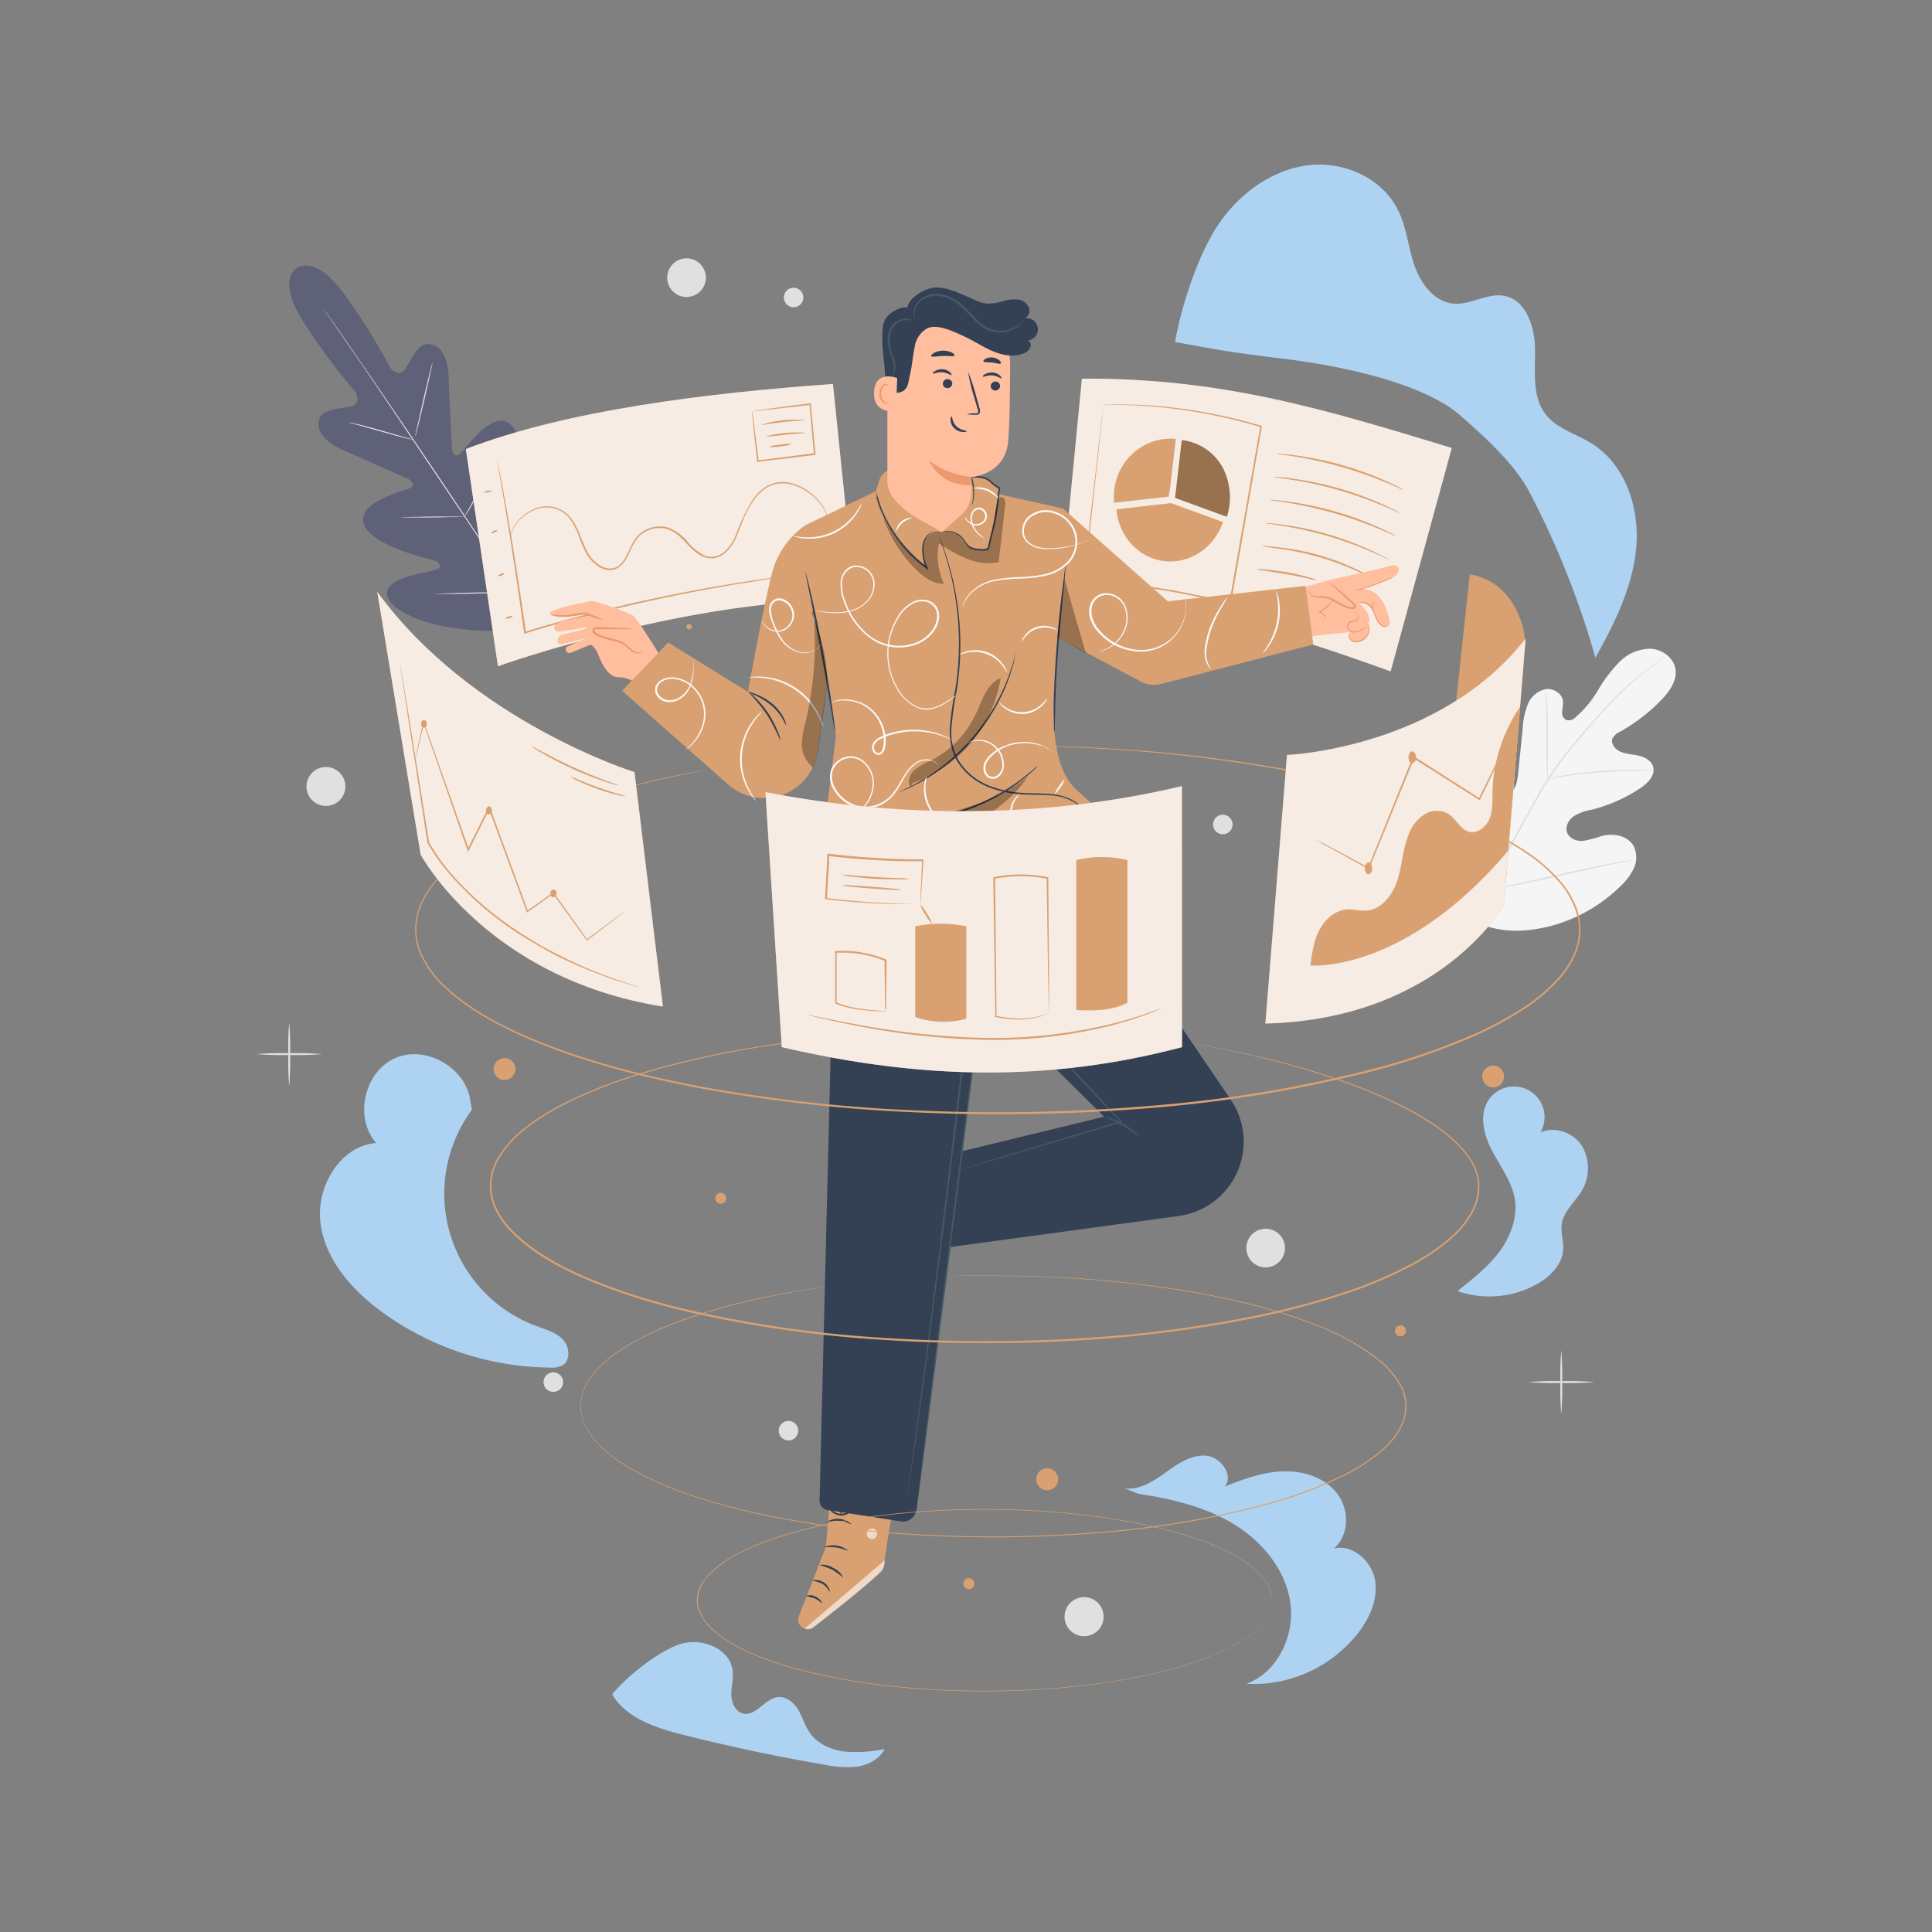 <svg id="Capa_2" data-name="Capa 2" xmlns="http://www.w3.org/2000/svg" width="500" height="500" viewBox="0 0 500 500">
  <rect x="0" y="0" width="500" height="500" fill="#808080" stroke="none"/>
  <g id="Capa_1" data-name="Capa 1">
    <rect id="Rectángulo_6348" data-name="Rectángulo 6348" width="500" height="500" fill="#344154" opacity="0"/>
    <g id="freepik--background-complete--inject-49">
      <path id="Trazado_106024" data-name="Trazado 106024" d="M145.67,346.66c-1.77-1.86-4.38-2.57-6.8-3.46a36.53,36.53,0,0,1-16.73-56l-.36-1.87c-.82-8.74-11.37-15-19.43-11.52s-10.8,15.39-5,22c-9.45.78-15.71,11.52-14.37,21s8.2,17.1,15.86,22.71a75.11,75.11,0,0,0,43.61,14.41,6,6,0,0,0,3.1-.55C147.73,352.06,147.44,348.53,145.67,346.66Z" fill="#aed3f2"/>
      <path id="Trazado_106025" data-name="Trazado 106025" d="M409.19,308.43a11.41,11.41,0,0,0,.27-11.79c-2.21-3.51-7-5.27-10.81-3.55a7.92,7.92,0,0,0-13.44-8.37c-2.51,3.89-1.18,9.11,1,13.21s5.13,8,5.84,12.53-1.07,9.46-3.87,13.29-6.53,6.82-10.22,9.75l-.7.67a25.41,25.41,0,0,0,20.38-1.77c3.47-1.93,6.69-5.11,6.92-9.07.13-2.21-.7-4.43-.36-6.63C404.63,313.57,407.47,311.23,409.19,308.43Z" fill="#aed3f2"/>
      <path id="Trazado_106026" data-name="Trazado 106026" d="M218.61,453.31c-3.45-.42-6.91-1.93-8.94-4.75-1.29-1.77-1.92-4-3-5.92s-3.09-3.64-5.32-3.43c-3.42.34-5.74,5.07-9.08,4.24-2-.51-3-2.86-3-4.93s.59-4.13.33-6.2c-.72-5.77-8.12-8.61-13.65-6.8s-13.92,8.46-17.52,13c3.79,6.3,11.56,8.74,18.69,10.53q17.94,4.5,36.2,7.64a26.941,26.941,0,0,0,8.62.5c2.85-.45,5.7-2,7-4.54a36.709,36.709,0,0,1-10.33.66Z" fill="#aed3f2"/>
      <path id="Trazado_106027" data-name="Trazado 106027" d="M355.84,408.88c-.89-4.93-5.8-9.27-10.64-8.14,4-3.33,4.07-10,.89-14.18s-8.76-5.94-14-5.78-10.26,2-15.11,3.94c2.38-3-1.11-7.76-5-8s-7.29,2.19-10.42,4.43-6.73,4.58-10.54,4l3.55,1.44c8.55,1.29,17.17,3.29,24.57,7.75s13.51,11.75,14.78,20.31-3.22,18.12-11.33,21.12a34.4,34.4,0,0,0,28.77-13C354.45,418.8,356.72,413.8,355.84,408.88Z" fill="#aed3f2"/>
      <path id="Trazado_106028" data-name="Trazado 106028" d="M74.85,281.09a73.328,73.328,0,0,1-.23-8.25,73.366,73.366,0,0,1,.23-8.26,73.369,73.369,0,0,1,.23,8.26,73.331,73.331,0,0,1-.23,8.25Z" fill="#e0e0e0"/>
      <path id="Trazado_106029" data-name="Trazado 106029" d="M83.38,272.8a78.378,78.378,0,0,1-8.53.23,78.309,78.309,0,0,1-8.53-.23,78.317,78.317,0,0,1,8.53-.23,78.386,78.386,0,0,1,8.53.23Z" fill="#e0e0e0"/>
      <path id="Trazado_106030" data-name="Trazado 106030" d="M404.06,365.93a73.265,73.265,0,0,1-.23-8.25,73.509,73.509,0,0,1,.23-8.26,73.509,73.509,0,0,1,.23,8.26,73.258,73.258,0,0,1-.23,8.25Z" fill="#e0e0e0"/>
      <path id="Trazado_106031" data-name="Trazado 106031" d="M412.6,357.67a76.045,76.045,0,0,1-8.54.24,75.939,75.939,0,0,1-8.53-.24,80.993,80.993,0,0,1,8.53-.23A81.108,81.108,0,0,1,412.6,357.67Z" fill="#e0e0e0"/>
      <path id="Trazado_106032" data-name="Trazado 106032" d="M354,82.66a73.266,73.266,0,0,1-.23-8.25,73.422,73.422,0,0,1,.23-8.26,73.443,73.443,0,0,1,.23,8.26,73.266,73.266,0,0,1-.23,8.25Z" fill="#e0e0e0"/>
      <path id="Trazado_106033" data-name="Trazado 106033" d="M362.52,74.41a78.5,78.5,0,0,1-8.54.23,78.383,78.383,0,0,1-8.53-.23,78.383,78.383,0,0,1,8.53-.23A78.5,78.5,0,0,1,362.52,74.41Z" fill="#e0e0e0"/>
      <circle id="Elipse_4077" data-name="Elipse 4077" cx="5.04" cy="5.04" r="5.04" transform="translate(79.31 198.5)" fill="#e0e0e0"/>
      <path id="Trazado_106034" data-name="Trazado 106034" d="M285.61,418.35a5.05,5.05,0,1,1-5.06-5h0a5,5,0,0,1,5.05,5Z" fill="#e0e0e0"/>
      <path id="Trazado_106035" data-name="Trazado 106035" d="M332.55,323a5,5,0,1,1-1.489-3.561A5,5,0,0,1,332.55,323Z" fill="#e0e0e0"/>
      <path id="Trazado_106036" data-name="Trazado 106036" d="M182.68,71.86a5,5,0,1,1-5-5A5,5,0,0,1,182.68,71.86Z" fill="#e0e0e0"/>
      <circle id="Elipse_4078" data-name="Elipse 4078" cx="2.53" cy="2.53" r="2.53" transform="translate(201.53 367.73)" fill="#e0e0e0"/>
      <path id="Trazado_106037" data-name="Trazado 106037" d="M145.73,357.67a2.53,2.53,0,1,1-2.54-2.51h0a2.51,2.51,0,0,1,2.53,2.5Z" fill="#e0e0e0"/>
      <path id="Trazado_106038" data-name="Trazado 106038" d="M207.9,77a2.52,2.52,0,1,1-.734-1.788A2.53,2.53,0,0,1,207.9,77Z" fill="#e0e0e0"/>
      <path id="Trazado_106039" data-name="Trazado 106039" d="M319,213.37a2.53,2.53,0,1,1-2.53-2.52,2.53,2.53,0,0,1,2.53,2.52Z" fill="#e0e0e0"/>
      <path id="Trazado_106040" data-name="Trazado 106040" d="M76.8,69.42s-5.62,2.89,2.25,14.66a164.075,164.075,0,0,0,13,17.44s1.48,2.78-.88,3.55-7.88.52-8.62,3.64,1.84,5.9,6.72,8,15.36,6.78,16.32,7.23,2,1.67.4,2.44-13.51,3.47-11.89,9.08,16.14,9,17.73,9.43,2,1,2,1.84-4.14,1.37-7.51,2.28-7.09,2.55-5.92,5.71,10.26,9,30.51,8.59l9.36-.8,4.15-8.49c7.77-18.69,5.63-29.24,3.13-31.54s-5.4.62-7.47,3.43-4.07,6.45-4.87,6.21-1.18-.89-1-2.54,2.31-16.37-2.31-19.93-11.52,6.6-12.79,7.77-2.07-.25-2.13-1.28-.73-12.66-.84-17.9-1.64-8.71-4.93-9.18-5,4.75-6.54,6.69-3.6-.43-3.6-.43a163,163,0,0,0-11.5-18.51c-8.11-11.62-12.89-7.32-12.89-7.32" fill="#5e6178"/>
      <path id="Trazado_106041" data-name="Trazado 106041" d="M141,164.62c-5.9-8.55-16.13-23.93-25-37.1S99.19,102.45,93.3,93.84l-7-10.14c-.82-1.19-1.45-2.12-1.89-2.75-.2-.32-.37-.56-.49-.73a2.169,2.169,0,0,1-.15-.26l.18.24.51.71,1.92,2.73c1.67,2.37,4.07,5.83,7,10.11,5.92,8.55,14,20.42,22.83,33.61s19.06,28.56,24.92,37.15" fill="#e0e0e0"/>
      <path id="Trazado_106042" data-name="Trazado 106042" d="M90.2,109.3a3.1,3.1,0,0,1,.68.1c.42.08,1,.22,1.77.41,1.52.35,3.61.89,5.89,1.56l5.87,1.69,1.77.51a2.36,2.36,0,0,1,.65.21,3,3,0,0,1-.67-.11c-.43-.08-1-.22-1.78-.4-1.51-.39-3.59-1-5.89-1.62L92.63,110l-1.77-.49a3.63,3.63,0,0,1-.66-.21Z" fill="#e0e0e0"/>
      <path id="Trazado_106043" data-name="Trazado 106043" d="M107.43,113.11c-.07,0,.89-4.37,2.13-9.75s2.34-9.68,2.41-9.66-.89,4.38-2.13,9.75S107.51,113.12,107.43,113.11Z" fill="#e0e0e0"/>
      <path id="Trazado_106044" data-name="Trazado 106044" d="M120.1,133.93a2.77,2.77,0,0,1,.31-.62l.89-1.65c.78-1.39,1.85-3.31,3-5.47s2-4.16,2.66-5.6l.79-1.72a2.731,2.731,0,0,1,.32-.61,3.11,3.11,0,0,1-.22.65c-.15.43-.39,1-.7,1.77-.62,1.47-1.53,3.49-2.66,5.66s-2.21,4.08-3,5.45c-.42.68-.77,1.22-1,1.59a3.7,3.7,0,0,1-.39.55Z" fill="#e0e0e0"/>
      <path id="Trazado_106045" data-name="Trazado 106045" d="M103.78,133.91a3.389,3.389,0,0,1,.64-.06l1.77-.07c1.48,0,3.55-.08,5.76-.1s4.28,0,5.75,0h1.78a2.22,2.22,0,0,1,.63,0,3.36,3.36,0,0,1-.63.06l-1.78.07c-1.48,0-3.54.09-5.76.11s-4.28,0-5.75,0h-1.77A2.739,2.739,0,0,1,103.78,133.91Z" fill="#e0e0e0"/>
      <path id="Trazado_106046" data-name="Trazado 106046" d="M112.64,153.72a4.471,4.471,0,0,1,.82-.07l2.23-.1c1.89-.07,4.49-.14,7.37-.2s5.49-.1,7.38-.12h2.24a5.61,5.61,0,0,1,.82,0,3.26,3.26,0,0,1-.82.08l-2.23.09c-1.89.07-4.5.14-7.38.21s-5.48.1-7.38.11h-2.23a3.75,3.75,0,0,1-.82,0Z" fill="#e0e0e0"/>
      <path id="Trazado_106047" data-name="Trazado 106047" d="M133,153.16a4.731,4.731,0,0,1,.37-.79l1.1-2.13c.93-1.77,2.2-4.28,3.55-7.09s2.46-5.32,3.27-7.18l1-2.2a6.348,6.348,0,0,1,.38-.79,5.879,5.879,0,0,1-.27.84c-.21.53-.5,1.29-.89,2.23-.76,1.87-1.87,4.43-3.21,7.23s-2.66,5.27-3.59,7c-.5.88-.89,1.59-1.19,2.08A5.409,5.409,0,0,1,133,153.16Z" fill="#e0e0e0"/>
      <path id="Trazado_106048" data-name="Trazado 106048" d="M381.09,238.24c-10-8.71-10.93-23-9.14-35.53.29-2.1.3-4.34,1.5-6.08s3.67-2.75,5.45-1.66c1.48.89,2,2.8,2.66,4.43a12.4,12.4,0,0,0,4.43,5.24c1.27.84,2.88,1.45,4.28.89,1.93-.8,2.41-3.28,2.62-5.38q.6-5.85,1.19-11.7a19.591,19.591,0,0,1,1.3-6.14,6.5,6.5,0,0,1,4.54-3.94c2.05-.35,4.39,1.07,4.59,3.16a19.165,19.165,0,0,1-.23,2.61,2.2,2.2,0,0,0,1.07,2.2,2.5,2.5,0,0,0,2.4-.71,27.7,27.7,0,0,0,5.8-7,38.542,38.542,0,0,1,5.5-7.26,11.37,11.37,0,0,1,8.13-3.48c3,.15,6,2.35,6.44,5.32s-1.61,5.84-3.73,8a46.78,46.78,0,0,1-10.72,8.21,4,4,0,0,0-1.81,1.58c-.61,1.35.56,2.87,1.89,3.48,1.5.69,3.21.7,4.82,1.08s3.3,1.27,3.75,2.88c.63,2.23-1.4,4.28-3.32,5.55a40.26,40.26,0,0,1-12.57,5.56,13.359,13.359,0,0,0-4.62,1.67c-1.36.94-2.32,2.73-1.72,4.29s2.46,2.24,4.11,2.11a28.53,28.53,0,0,0,4.78-1.26c3-.78,6.67-.17,8.25,2.5a6.68,6.68,0,0,1,.07,5.93,15.41,15.41,0,0,1-3.72,4.83,40.47,40.47,0,0,1-18.47,10.21c-6.92,1.6-13.16,1.55-19.5-1.58" fill="#f5f5f5"/>
      <path id="Trazado_106049" data-name="Trazado 106049" d="M385.2,230.68a185.673,185.673,0,0,1,9.63-19.37l2.78-4.95c.89-1.62,1.83-3.22,2.81-4.75a95.665,95.665,0,0,1,6.2-8.4c2.1-2.57,4.17-4.94,6.13-7.14s3.84-4.21,5.62-6a76,76,0,0,1,9-7.69c1.13-.81,2-1.42,2.66-1.82l.7-.46.27-.1a1,1,0,0,1-.23.18l-.68.49c-.6.42-1.49,1.05-2.6,1.89a79.229,79.229,0,0,0-8.92,7.76c-1.77,1.77-3.61,3.79-5.56,6s-4,4.58-6.09,7.16a94.619,94.619,0,0,0-6.13,8.38c-1,1.51-1.87,3.11-2.79,4.74l-2.78,4.94a196.3,196.3,0,0,0-9.62,19.32" fill="#e0e0e0"/>
      <path id="Trazado_106050" data-name="Trazado 106050" d="M400.51,201.61a4.41,4.41,0,0,1-.11-.88c0-.6-.09-1.45-.12-2.51-.07-2.11-.07-5-.06-8.25s0-6.14-.13-8.25c0-1.06-.09-1.91-.14-2.49a4.407,4.407,0,0,1,0-.89,3.892,3.892,0,0,1,.17.89c.09.58.18,1.43.26,2.49.17,2.11.26,5,.24,8.26s0,6.06-.05,8.26v2.49A4.289,4.289,0,0,1,400.51,201.61Z" fill="#e0e0e0"/>
      <path id="Trazado_106051" data-name="Trazado 106051" d="M427.93,199.48a4.88,4.88,0,0,1-1.08,0h-3c-2.49,0-5.93.13-9.75.43s-7.22.73-9.68,1.11c-1.23.18-2.22.35-2.91.47a5.712,5.712,0,0,1-1.08.14,5.448,5.448,0,0,1,1-.29c.68-.16,1.67-.38,2.91-.6,2.45-.45,5.88-.88,9.68-1.22a96.133,96.133,0,0,1,9.75-.31c1.25,0,2.26.09,3,.15a5.788,5.788,0,0,1,1.16.12Z" fill="#e0e0e0"/>
      <path id="Trazado_106052" data-name="Trazado 106052" d="M385.58,230.26a1.14,1.14,0,0,1-.15-.34c-.09-.28-.22-.61-.36-1-.3-.89-.71-2.19-1.19-3.8-1-3.22-2.16-7.71-3.41-12.68s-2.4-9.47-3.29-12.7c-.44-1.57-.8-2.87-1.08-3.83-.11-.42-.2-.77-.28-1a1.529,1.529,0,0,1-.08-.37,1.189,1.189,0,0,1,.15.35l.36,1c.31.89.71,2.19,1.19,3.8,1,3.22,2.15,7.71,3.4,12.68s2.41,9.46,3.3,12.71c.44,1.56.81,2.86,1.07,3.82l.3,1a1.21,1.21,0,0,1,.07.36Z" fill="#e0e0e0"/>
      <path id="Trazado_106053" data-name="Trazado 106053" d="M422.54,222.56a2.26,2.26,0,0,1-.37.11l-1.07.23-4,.83c-3.34.7-8,1.72-13,2.85s-9.71,2.11-13.06,2.74c-1.69.31-3,.56-4,.7l-1.09.17a.81.81,0,0,1-.38,0l.37-.1,1.07-.23,4-.84c3.34-.7,8-1.72,13-2.85s9.7-2.11,13.06-2.74c1.69-.32,3-.56,4-.7l1.09-.17a1.21,1.21,0,0,1,.38,0Z" fill="#e0e0e0"/>
      <path id="Trazado_106054" data-name="Trazado 106054" d="M304.11,88.47c1.6-9.23,6-22.73,11.28-30.48s13.4-13.83,22.72-15.16,19.5,3.1,23.66,11.46c2.25,4.49,2.66,9.67,4.29,14.41s5.21,9.5,10.22,9.88c4.43.35,8.71-2.85,13.07-2,5.69,1.1,7.88,8.11,7.92,13.89s-.8,12.22,2.76,16.79c2.91,3.74,7.9,5,11.91,7.53,8.7,5.42,12.41,16.62,11.52,26.83s-5.58,19.65-10.57,28.59a224.172,224.172,0,0,0-16.84-42.43c-4-7.73-11.39-14.29-17.91-20.08-10-8.86-32-13.12-45.24-14.76s-15.62-2-28.77-4.43" fill="#aed3f2"/>
    </g>
    <g id="freepik--back-screens--inject-49">
      <path id="Trazado_106055" data-name="Trazado 106055" d="M215.56,99.37c-32.85,2.38-68.73,6.74-95,16.84l8.31,56.21s51-18.25,92.46-17Z" fill="#d9a171"/>
      <g id="Grupo_60081" data-name="Grupo 60081" opacity="0.8">
        <path id="Trazado_106056" data-name="Trazado 106056" d="M215.56,99.37c-32.85,2.38-68.73,6.74-95,16.84l8.31,56.21s51-18.25,92.46-17Z" fill="#fff"/>
      </g>
      <path id="Trazado_106057" data-name="Trazado 106057" d="M213.16,148l-.32.06-.93.13-3.55.44c-1.56.19-3.46.42-5.67.74s-4.72.64-7.49,1.1a436.08,436.08,0,0,0-42.92,8.86c-5.76,1.49-11.31,3-16.39,4.62l-.26.07v-.26c-1.77-12.89-3.49-24-4.81-31.9-.67-3.92-1.22-7.09-1.59-9.23-.18-1.05-.33-1.88-.43-2.46a3,3,0,0,0-.1-.64.81.81,0,0,1,0-.22.83.83,0,0,1,.06.21,3.708,3.708,0,0,0,.14.63l.51,2.45c.43,2.14,1,5.27,1.71,9.2,1.4,7.87,3.17,19,5,31.91l-.29-.18c5.09-1.61,10.63-3.16,16.42-4.64a418.811,418.811,0,0,1,43-8.71c2.77-.43,5.32-.72,7.51-1s4.12-.5,5.68-.66l3.6-.36.93-.08A1,1,0,0,1,213.16,148Z" fill="#d9a171"/>
      <path id="Trazado_106058" data-name="Trazado 106058" d="M214.31,134.36l-.38-1.13a12.06,12.06,0,0,0-1.7-2.9,14.82,14.82,0,0,0-4-3.5c-.43-.28-.93-.49-1.42-.75a12.851,12.851,0,0,0-1.61-.58,8.87,8.87,0,0,0-3.66-.35,7.68,7.68,0,0,0-3.72,1.46,12.56,12.56,0,0,0-3,3.24c-1.78,2.56-2.85,5.68-4.18,8.91a11.09,11.09,0,0,1-3.09,4.43,5.76,5.76,0,0,1-2.56,1.23,5.19,5.19,0,0,1-2.89-.33c-3.74-1.48-5.41-5.8-9.19-7.09a7.39,7.39,0,0,0-5.61.46,7.06,7.06,0,0,0-2.23,1.72,12.08,12.08,0,0,0-1.48,2.37c-.84,1.67-1.48,3.55-2.9,4.83a4.31,4.31,0,0,1-2.55,1.15,5.08,5.08,0,0,1-2.66-.57,9.57,9.57,0,0,1-3.67-3.61,30.639,30.639,0,0,1-1.94-4.43,21.06,21.06,0,0,0-1.93-4,8,8,0,0,0-2.93-2.72,7.62,7.62,0,0,0-6.73-.2,11.55,11.55,0,0,0-4.29,3.08,8.43,8.43,0,0,0-1.6,2.94c-.23.73-.26,1.15-.29,1.14a5.12,5.12,0,0,1,.2-1.17,8.11,8.11,0,0,1,1.55-3,11.49,11.49,0,0,1,4.32-3.21,7.88,7.88,0,0,1,7,.15,8.37,8.37,0,0,1,3.09,2.82,21.141,21.141,0,0,1,2,4.06,33.137,33.137,0,0,0,1.94,4.35,9.17,9.17,0,0,0,3.55,3.44,4.67,4.67,0,0,0,2.43.52,4,4,0,0,0,2.3-1c1.31-1.2,1.95-3,2.79-4.7a12,12,0,0,1,1.54-2.48,7.7,7.7,0,0,1,2.37-1.83,7.86,7.86,0,0,1,6-.49,12.4,12.4,0,0,1,4.8,3.62,13.38,13.38,0,0,0,4.43,3.54A4.67,4.67,0,0,0,185,144a5.24,5.24,0,0,0,2.36-1.13,10.67,10.67,0,0,0,3-4.25,50.87,50.87,0,0,1,4.25-9,12.53,12.53,0,0,1,3.09-3.32,8.06,8.06,0,0,1,3.89-1.5,9.25,9.25,0,0,1,3.77.4,12,12,0,0,1,1.64.62,15.28,15.28,0,0,1,5.44,4.43,11.54,11.54,0,0,1,1.64,3,8.938,8.938,0,0,1,.23.89A.786.786,0,0,1,214.31,134.36Z" fill="#d9a171"/>
      <path id="Trazado_106059" data-name="Trazado 106059" d="M127.24,127c0,.12-.41.31-1,.41s-1,.09-1,0,.4-.31,1-.41S127.19,126.85,127.24,127Z" fill="#d9a171"/>
      <path id="Trazado_106060" data-name="Trazado 106060" d="M128.69,137.21c.06.13-.26.38-.72.59s-.88.29-.88.17.27-.37.72-.58S128.64,137.12,128.69,137.21Z" fill="#d9a171"/>
      <path id="Trazado_106061" data-name="Trazado 106061" d="M130.51,148.46c0,.12-.29.34-.75.5s-.88.19-.88.07.29-.34.74-.5S130.46,148.34,130.51,148.46Z" fill="#d9a171"/>
      <path id="Trazado_106062" data-name="Trazado 106062" d="M132.69,159.48c0,.13-.35.36-.89.51s-.94.19-1,.07.33-.35.83-.51S132.64,159.37,132.69,159.48Z" fill="#d9a171"/>
      <path id="Trazado_106063" data-name="Trazado 106063" d="M194.64,106.51a5,5,0,0,1,1.08-.25l3.05-.46c2.66-.37,6.39-.88,10.87-1.41h.21v.22c.35,3.77.75,8.12,1.18,12.72v.42h-.22l-14.69,1.77h-.2v-.19c-.41-3.86-.75-7.09-1-9.39-.11-1.08-.19-1.94-.26-2.59a8.852,8.852,0,0,1,0-.89c.07.31.12.62.16.94.1.65.21,1.53.36,2.66.29,2.28.69,5.46,1.18,9.27l-.22-.18,14.68-1.87-.2.25v-.19c-.41-4.61-.79-9-1.13-12.73l.23.18Z" fill="#d9a171"/>
      <path id="Trazado_106064" data-name="Trazado 106064" d="M208.29,108.75c0,.14-2.52.13-5.61.47s-5.56.88-5.59.71a27.25,27.25,0,0,1,11.2-1.18Z" fill="#d9a171"/>
      <path id="Trazado_106065" data-name="Trazado 106065" d="M208.45,112c0,.14-2.36.22-5.24.51a52.44,52.44,0,0,1-5.24.5,30.57,30.57,0,0,1,10.48-1Z" fill="#d9a171"/>
      <path id="Trazado_106066" data-name="Trazado 106066" d="M204.93,114.91a9.9,9.9,0,0,1-3,.62,10.7,10.7,0,0,1-3,.16,9.84,9.84,0,0,1,3-.62,10.77,10.77,0,0,1,3-.16Z" fill="#d9a171"/>
      <path id="Trazado_106067" data-name="Trazado 106067" d="M375.71,115.94C343.54,106.14,316.4,97.77,280,98l-5.56,57.27c37.85,3.35,50.51,5.83,85.45,18.48Z" fill="#d9a171"/>
      <g id="Grupo_60082" data-name="Grupo 60082" opacity="0.8">
        <path id="Trazado_106068" data-name="Trazado 106068" d="M375.71,115.94C343.54,106.14,316.4,97.77,280,98l-5.56,57.27c37.85,3.35,50.51,5.83,85.45,18.48Z" fill="#fff"/>
      </g>
      <path id="Trazado_106069" data-name="Trazado 106069" d="M302.88,125.75l1.42-12.15a14.23,14.23,0,0,0-9.91,2.75,14.9,14.9,0,0,0-6.1,12,17.435,17.435,0,0,0,0,1.77h0l14.18-1.59Z" fill="#d9a171"/>
      <path id="Trazado_106070" data-name="Trazado 106070" d="M317.55,123.77a13.76,13.76,0,0,0-10.11-9.6l-.43-.09-.27-.06-.83-.13h-.07l-1.4,12.1-.34,2.86,13.4,4.89h0a15.179,15.179,0,0,0,.69-3.11,16.58,16.58,0,0,0-.64-6.86Z" fill="#d9a171"/>
      <g id="Grupo_60083" data-name="Grupo 60083" opacity="0.3">
        <path id="Trazado_106071" data-name="Trazado 106071" d="M317.55,123.77a13.76,13.76,0,0,0-10.11-9.6l-.43-.09-.27-.06-.83-.13h-.07l-1.4,12.1-.34,2.86,13.4,4.89h0a15.179,15.179,0,0,0,.69-3.11,16.58,16.58,0,0,0-.64-6.86Z"/>
      </g>
      <path id="Trazado_106072" data-name="Trazado 106072" d="M303.09,130.21l-14.18,1.6c.59,6.87,5.61,12.57,12.34,13.4s13.06-3.54,15.27-10.1l-13.4-4.89" fill="#d9a171"/>
      <path id="Trazado_106073" data-name="Trazado 106073" d="M363.28,126.82a8,8,0,0,1-1.25-.5c-.79-.36-1.94-.89-3.38-1.46a102.174,102.174,0,0,0-11.41-4,106.23,106.23,0,0,0-11.82-2.66c-1.53-.25-2.78-.42-3.64-.54a6.74,6.74,0,0,1-1.33-.23,7.7,7.7,0,0,1,1.36.06c.89.06,2.12.19,3.66.39a85.731,85.731,0,0,1,23.32,6.65c1.41.64,2.55,1.19,3.32,1.6a8.621,8.621,0,0,1,1.17.69Z" fill="#d9a171"/>
      <path id="Trazado_106074" data-name="Trazado 106074" d="M362.31,132.78a9.1,9.1,0,0,1-1.25-.51c-.79-.36-1.95-.89-3.38-1.46a100.879,100.879,0,0,0-23.24-6.63c-1.52-.24-2.77-.42-3.63-.54a8.6,8.6,0,0,1-1.33-.23,6.2,6.2,0,0,1,1.36.06,32.144,32.144,0,0,1,3.66.39,85.111,85.111,0,0,1,23.31,6.65c1.42.64,2.55,1.19,3.33,1.6A6.8,6.8,0,0,1,362.31,132.78Z" fill="#d9a171"/>
      <path id="Trazado_106075" data-name="Trazado 106075" d="M361.33,138.78a7.13,7.13,0,0,1-1.25-.51c-.79-.35-1.94-.88-3.38-1.46a104.342,104.342,0,0,0-11.41-4,106.24,106.24,0,0,0-11.82-2.66c-1.53-.24-2.77-.42-3.64-.54a6.52,6.52,0,0,1-1.32-.23,8.71,8.71,0,0,1,1.35.05c.89.07,2.12.2,3.66.4a86,86,0,0,1,11.89,2.5,84.38,84.38,0,0,1,11.43,4.16c1.42.64,2.55,1.19,3.32,1.59a7.4,7.4,0,0,1,1.17.7Z" fill="#d9a171"/>
      <path id="Trazado_106076" data-name="Trazado 106076" d="M359.38,144.76a8.549,8.549,0,0,1-1.21-.5c-.77-.37-1.88-.89-3.26-1.46a95.439,95.439,0,0,0-22.55-6.63c-1.49-.25-2.66-.43-3.54-.55a6.32,6.32,0,0,1-1.3-.23,7.3,7.3,0,0,1,1.32.06c.84.05,2.06.18,3.55.4a80.161,80.161,0,0,1,11.56,2.5A81.424,81.424,0,0,1,355,142.53c1.37.64,2.47,1.19,3.21,1.59a7.442,7.442,0,0,1,1.17.64Z" fill="#d9a171"/>
      <path id="Trazado_106077" data-name="Trazado 106077" d="M355.14,149.53a6.379,6.379,0,0,1-1.09-.44l-2.93-1.3A71.59,71.59,0,0,0,330.9,142l-3.18-.44a7.4,7.4,0,0,1-1.16-.2,4.58,4.58,0,0,1,1.17,0c.77,0,1.86.14,3.2.29a61.83,61.83,0,0,1,20.32,5.79c1.24.59,2.21,1.09,2.88,1.45a5.469,5.469,0,0,1,1.01.64Z" fill="#d9a171"/>
      <path id="Trazado_106078" data-name="Trazado 106078" d="M340.85,150.2a13.891,13.891,0,0,1-2.29-.47c-1.4-.32-3.34-.75-5.5-1.11s-4.14-.65-5.57-.89a14,14,0,0,1-2.3-.4,10.76,10.76,0,0,1,2.34.07c1.44.13,3.43.34,5.61.72a51.536,51.536,0,0,1,5.5,1.26,10.12,10.12,0,0,1,2.21.82Z" fill="#d9a171"/>
      <path id="Trazado_106079" data-name="Trazado 106079" d="M285.54,104.75h.75l2.21-.07c1.95,0,4.79,0,8.4.19a134.351,134.351,0,0,1,29.51,5.32h.16v.17c-2.21,12.7-4.85,27.79-7.67,43.94-.12.65-.23,1.31-.35,1.95v.24l-.25-.06a191.127,191.127,0,0,0-19.7-4.06c-6.35-1-12.4-1.67-18.06-2h-.22v-.21c1.55-13.55,2.86-24.89,3.77-32.88.46-4,.83-7.09,1.08-9.21.12-1.05.23-1.86.29-2.42a3.941,3.941,0,0,1,.08-.62c0-.16,0-.21,0-.2a.81.81,0,0,1,0,.22,2.7,2.7,0,0,1-.06.64c-.05.58-.14,1.4-.25,2.47-.22,2.16-.56,5.31-1,9.27-.89,8-2.09,19.27-3.55,32.79l-.19-.23c5.66.34,11.74,1,18.1,2A192.792,192.792,0,0,1,318.38,156l-.29.18c.12-.63.23-1.29.35-1.95,2.84-16.14,5.5-31.23,7.73-43.92l.14.23a137.489,137.489,0,0,0-29.41-5.44c-3.6-.24-6.45-.3-8.36-.29h-3Z" fill="#d9a171"/>
    </g>
    <g id="freepik--Character--inject-49">
      <path id="Trazado_106080" data-name="Trazado 106080" d="M250.41,221.79l31.37,6.95,4.8-6.95-.77-8.94-4.77-4.36H264.61l-15.35,13.82" fill="#d9a171"/>
      <g id="Grupo_60084" data-name="Grupo 60084" opacity="0.3">
        <path id="Trazado_106081" data-name="Trazado 106081" d="M250.41,221.79l31.37,6.95,4.8-6.95-.77-8.94-4.77-4.36H264.61l-15.35,13.82"/>
      </g>
      <path id="Trazado_106082" data-name="Trazado 106082" d="M298.23,157.19l39.61-5.32,6.2-1.77s14.28-3.14,15.61-3.62c1.54-.55,2.18.06,2.34.64.25.88-.62,1.92-1.93,2.44-.44.17-7.68,2.65-7.68,2.65a19,19,0,0,1,2.45.71c1.72.59,3.38,2.82,4.21,5.43s.85,3.4-.16,3.77a1.38,1.38,0,0,1-1.15-.16,2.75,2.75,0,0,1-1.19-1.49c-1.39-4.15-4-4.48-4-4.48l-.82.23s2.66,1.87,2.66,4.14a2.63,2.63,0,0,1-.21,1,3.44,3.44,0,0,1-3.82,4.52c-.57-.11-1.19-.45-1.27-1a1.71,1.71,0,0,1,.19-.89,2.266,2.266,0,0,1,.14-.47l-2.38.33s-5.38.44-7.69.88L302.26,175.9a9.6,9.6,0,0,1-12-6.4.74.74,0,0,1,0-.14h0a9.6,9.6,0,0,1,6.62-11.85,10.75,10.75,0,0,1,1.35-.32Z" fill="#ffbe9d"/>
      <path id="Trazado_106083" data-name="Trazado 106083" d="M338.77,152.86a2,2,0,0,0,1.71,1.58c.81.17,1.66.06,2.49.17,2.46.33,4.38,2.58,6.86,2.79.34,0,.79,0,.88-.37s-.16-.6-.4-.81l-6.21-5.47" fill="#ffbe9d"/>
      <path id="Trazado_106084" data-name="Trazado 106084" d="M344.13,150.75a4.681,4.681,0,0,1,.73.53c.44.36,1.09.88,1.87,1.55l2.73,2.35.78.69c.24.23.65.44.72,1a.69.69,0,0,1-.42.65,1.4,1.4,0,0,1-.67.11,4.93,4.93,0,0,1-1.19-.24,32.643,32.643,0,0,1-4-2,5.771,5.771,0,0,0-1.77-.59c-.58-.09-1.14-.07-1.66-.11a2.91,2.91,0,0,1-2.26-1,1.09,1.09,0,0,1-.27-.89,2.25,2.25,0,0,0,2.54,1.51c.57,0,1.14,0,1.7.05a6.641,6.641,0,0,1,1.9.58,35,35,0,0,0,3.92,2,4.939,4.939,0,0,0,1.07.21c.34,0,.64-.1.6-.27a1.72,1.72,0,0,0-.55-.7l-.78-.69-2.66-2.42-1.77-1.67C344.32,151,344.1,150.78,344.13,150.75Z" fill="#eb996e"/>
      <path id="Trazado_106085" data-name="Trazado 106085" d="M351.71,156.17a3.17,3.17,0,0,1,1.56,0,2.55,2.55,0,0,1,1.36.88,6.759,6.759,0,0,1,1,1.86,10.13,10.13,0,0,0,.88,2,3.39,3.39,0,0,0,1.3,1.25,1.3,1.3,0,0,0,1.21,0,.81.81,0,0,0,.35-.27s-.15.07-.39.17a1.36,1.36,0,0,1-1.08-.11,3.51,3.51,0,0,1-1.15-1.21,11,11,0,0,1-.89-1.94,6.34,6.34,0,0,0-1-1.91,2.84,2.84,0,0,0-1.52-1,2.48,2.48,0,0,0-1.21,0,2.88,2.88,0,0,0-.42.28Z" fill="#eb996e"/>
      <path id="Trazado_106086" data-name="Trazado 106086" d="M360.61,149.35a8.151,8.151,0,0,0-1.44.49l-3.44,1.27-3.44,1.21a7.409,7.409,0,0,0-1.42.54,6.859,6.859,0,0,0,1.49-.34c.89-.25,2.15-.64,3.49-1.13s2.56-1,3.42-1.35A6.79,6.79,0,0,0,360.61,149.35Z" fill="#eb996e"/>
      <path id="Trazado_106087" data-name="Trazado 106087" d="M350.67,158.37s.11.15.31.37a1.39,1.39,0,0,1,.45,1.09.75.75,0,0,1-.47.58,4,4,0,0,1-1,.27,1.73,1.73,0,0,0-1.07.56,1.49,1.49,0,0,0-.17,1.31,1.65,1.65,0,0,0,.88.95,2,2,0,0,0,1.19.18,6.62,6.62,0,0,0,1.83-.68,4,4,0,0,0,1.07-.79,1,1,0,0,0,.24-.42,2.69,2.69,0,0,1-.33.33,4.31,4.31,0,0,1-1.07.68,7.07,7.07,0,0,1-1.78.61,1.63,1.63,0,0,1-1.77-.95,1.19,1.19,0,0,1,.12-1,1.47,1.47,0,0,1,.9-.46,4,4,0,0,0,1-.32,1,1,0,0,0,.57-.78,1.52,1.52,0,0,0-.58-1.2A2.231,2.231,0,0,0,350.67,158.37Z" fill="#eb996e"/>
      <path id="Trazado_106088" data-name="Trazado 106088" d="M349.82,163.31a.67.67,0,0,0-.39.19,1.29,1.29,0,0,0-.44,1.09A1.74,1.74,0,0,0,350,166a2.83,2.83,0,0,0,2.14,0,3.36,3.36,0,0,0,1.71-1.3,3.28,3.28,0,0,0,.58-1.65,3.1,3.1,0,0,0-.13-1.17,1,1,0,0,0-.18-.39,6.112,6.112,0,0,1,.1,1.54,3.28,3.28,0,0,1-2.17,2.65,2.58,2.58,0,0,1-1.93,0,1.51,1.51,0,0,1-1-1.17,1.24,1.24,0,0,1,.31-1C349.69,163.39,349.84,163.34,349.82,163.31Z" fill="#eb996e"/>
      <path id="Trazado_106089" data-name="Trazado 106089" d="M343.23,160.06a1.44,1.44,0,0,0-.25-.69,2.9,2.9,0,0,0-1.45-1.18v.26a7,7,0,0,0,.89-.49,6.56,6.56,0,0,0,2.48-2.56,16.71,16.71,0,0,1-2.66,2.3c-.3.19-.59.35-.88.5l-.31.16.32.1a3.06,3.06,0,0,1,1.39,1C343.09,159.82,343.19,160.07,343.23,160.06Z" fill="#eb996e"/>
      <path id="Trazado_106090" data-name="Trazado 106090" d="M355.56,155.82A1.41,1.41,0,0,0,355,157c-.05.74.3,1.25.37,1.2s-.11-.54-.06-1.18S355.64,155.87,355.56,155.82Z" fill="#eb996e"/>
      <path id="Trazado_106091" data-name="Trazado 106091" d="M170.78,169.6S165,160.23,164,159.44s-10.18-4.15-11-3.9-11.88,2.13-10.63,3.45,9-.11,9-.11l1,.52s-6.69,1.07-8.1,1.88-.88,2.33.38,2.21,7-1.25,7.38-1-6.32,1.57-7,2c-1,.58-1.06,2.29.16,2.21.72,0,7-1.68,7-1.68a56.9,56.9,0,0,0-5.44,2.36.91.91,0,0,0,.89,1.56c.74-.16,4.26-1.84,5.25-2.06,0,0,.89.25,1.77,2.13.39.89,2.18,6.34,5.45,6.27,2.9-.07,5.75,2.32,5.75,2.32Z" fill="#ffbe9d"/>
      <path id="Trazado_106092" data-name="Trazado 106092" d="M142.43,159a4.93,4.93,0,0,0,2,.56,11.679,11.679,0,0,0,2.29.1c.88-.1,1.77-.23,2.74-.37l2.08-.3h-.13a28.609,28.609,0,0,0,4.79,1.5,30.841,30.841,0,0,0-4.62-2h-.12l-2.06.28-2.72.4a16.451,16.451,0,0,1-2.22,0C143.23,159.13,142.45,158.94,142.43,159Z" fill="#eb996e"/>
      <path id="Trazado_106093" data-name="Trazado 106093" d="M166.44,168.49a2.21,2.21,0,0,1-2.57,0,27,27,0,0,1-2.16-1.77c-2.25-1.59-5.5-1.21-7.68-2.91-.3-.23-.6-.62-.44-1s.59-.35.95-.35l9.14.22" fill="#ffbe9d"/>
      <path id="Trazado_106094" data-name="Trazado 106094" d="M163.68,162.74a4,4,0,0,0-1-.12c-.64,0-1.56-.1-2.66-.14l-4-.16h-1.16a1.76,1.76,0,0,0-1.34.28.79.79,0,0,0-.15.89,1.55,1.55,0,0,0,.46.59,6.131,6.131,0,0,0,1.14.7,35.73,35.73,0,0,0,4.75,1.36,7.27,7.27,0,0,1,1.87.88,18.118,18.118,0,0,1,1.42,1.17,3.23,3.23,0,0,0,2.57.89,1.24,1.24,0,0,0,.89-.5,2.84,2.84,0,0,1-.89.3,3.18,3.18,0,0,1-2.3-1c-.42-.36-.89-.82-1.42-1.24a7.119,7.119,0,0,0-2-1,39.876,39.876,0,0,1-4.65-1.36,5.24,5.24,0,0,1-1-.63c-.3-.24-.44-.57-.28-.69a1.85,1.85,0,0,1,1-.14h7.81a3.54,3.54,0,0,0,.94-.08Z" fill="#eb996e"/>
      <path id="Trazado_106095" data-name="Trazado 106095" d="M215.82,377.18l-2.11,23.23-7,17.91a2.4,2.4,0,0,0,1.37,3.1l.15.05h0a2.39,2.39,0,0,0,2.16-.37c3.92-3,18.31-14.07,18.37-15.78.07-2,3.86-24.4,3.86-24.4Z" fill="#d9a171"/>
      <g id="Grupo_60085" data-name="Grupo 60085" opacity="0.6">
        <path id="Trazado_106096" data-name="Trazado 106096" d="M208.26,421.48,229,403.76l-.11,1a3.58,3.58,0,0,1-1.12,2.22c-1.66,1.56-6.37,5.78-17.25,14.18a2.39,2.39,0,0,1-2.23.37Z" fill="#fff"/>
      </g>
      <g id="Grupo_60086" data-name="Grupo 60086" opacity="0.6">
        <path id="Trazado_106097" data-name="Trazado 106097" d="M225.06,395.74a1.45,1.45,0,0,0-.6,1.84,1.38,1.38,0,0,0,1.77.61,1.53,1.53,0,0,0,.64-1.94,1.45,1.45,0,0,0-2-.44" fill="#fff"/>
      </g>
      <path id="Trazado_106098" data-name="Trazado 106098" d="M214.72,411.94c-.15.05-.53-1.23-1.84-2a7.25,7.25,0,0,0-2.6-.82c0-.05.3-.2.88-.22a3.67,3.67,0,0,1,2,.61,3.6,3.6,0,0,1,1.39,1.6C214.78,411.6,214.77,411.94,214.72,411.94Z" fill="#344154"/>
      <path id="Trazado_106099" data-name="Trazado 106099" d="M212.7,414.87c-.11.09-.78-.75-1.94-1.23a18.932,18.932,0,0,0-2.22-.55,2.64,2.64,0,0,1,2.43.08C212.27,413.71,212.84,414.82,212.7,414.87Z" fill="#344154"/>
      <path id="Trazado_106100" data-name="Trazado 106100" d="M218.24,408.32a23.713,23.713,0,0,0-2.87-2.1A25.879,25.879,0,0,0,212,405a5.32,5.32,0,0,1,3.59.75,5.25,5.25,0,0,1,2.65,2.57Z" fill="#344154"/>
      <path id="Trazado_106101" data-name="Trazado 106101" d="M219.48,401.3c-.08.13-1.3-.55-3-.8s-3,0-3.06-.15A6,6,0,0,1,219.48,401.3Z" fill="#344154"/>
      <path id="Trazado_106102" data-name="Trazado 106102" d="M220.25,394.5A7.86,7.86,0,0,0,214,394a2.191,2.191,0,0,1,.83-.55,4.94,4.94,0,0,1,2.37-.38,5.33,5.33,0,0,1,2.3.74C220.07,394.15,220.31,394.45,220.25,394.5Z" fill="#344154"/>
      <path id="Trazado_106103" data-name="Trazado 106103" d="M217.4,392.3a2.06,2.06,0,0,1,.07-.89,6.27,6.27,0,0,1,1-2.22,2.82,2.82,0,0,1,1.3-1.16,1,1,0,0,1,1.06.34,1.55,1.55,0,0,1,.24,1.09,3.36,3.36,0,0,1-3.29,2.77,3.92,3.92,0,0,1-3.6-2.47,1.39,1.39,0,0,1,.06-1.13,1,1,0,0,1,1-.38,3.19,3.19,0,0,1,1.43,1,6.86,6.86,0,0,1,1.39,2,2.23,2.23,0,0,1,.26.84,11.07,11.07,0,0,0-1.89-2.57,3.14,3.14,0,0,0-1.28-.81.52.52,0,0,0-.57.21,1,1,0,0,0,0,.74,3.48,3.48,0,0,0,3.14,2.11,2.93,2.93,0,0,0,2.84-2.31,1.11,1.11,0,0,0-.15-.76.49.49,0,0,0-.57-.2,2.4,2.4,0,0,0-1.13,1,9.22,9.22,0,0,0-1.31,2.8Z" fill="#344154"/>
      <path id="Trazado_106104" data-name="Trazado 106104" d="M237.21,390.82,254.6,253.06,249,221l-32.79,1.77-4.1,165.47a2.5,2.5,0,0,0,2,2.55l19.11,2.95a3.44,3.44,0,0,0,3.91-2.88.17.17,0,0,1,.08-.04Z" fill="#344154"/>
      <path id="Trazado_106105" data-name="Trazado 106105" d="M254.1,257.67,285.75,289l-45.53,11.07,3.24,23,61.62-8.38a19.42,19.42,0,0,0,13.12-7.88h0a19.4,19.4,0,0,0,.3-22.26l-48-70.47L249,221Z" fill="#344154"/>
      <path id="Trazado_106106" data-name="Trazado 106106" d="M252.35,249.71a36.141,36.141,0,0,1,1.75,8,18.35,18.35,0,0,1-1.1-3.93,19,19,0,0,1-.65-4.07Z" fill="#455a64"/>
      <path id="Trazado_106107" data-name="Trazado 106107" d="M247.72,302.93l.75-.25,2.22-.69,8.49-2.58,30.89-9.28-.08.29L252,250l.4-.12c-.76,6.35-1.55,13-2.34,19.76-3.92,32.79-7.61,62.5-10.45,84C238.2,364.29,237,373,236.07,379c-.5,3-.88,5.32-1.18,6.87-.16.77-.3,1.35-.38,1.77a3.858,3.858,0,0,1-.15.6,2.829,2.829,0,0,1,.1-.61c.1-.4.2-1,.34-1.77.32-1.56.62-3.89,1.1-6.88.88-6,2-14.67,3.42-25.41,2.77-21.47,6.4-51.17,10.31-84,.81-6.77,1.6-13.41,2.35-19.77l.05-.48.34.35,37.89,40.53.19.21-.27.08-30.94,9.15-8.53,2.49-2.22.63A2.44,2.44,0,0,1,247.72,302.93Z" fill="#455a64"/>
      <path id="Trazado_106108" data-name="Trazado 106108" d="M237.5,388.22c-.12,0,3.49-29.24,8.07-65.3s8.41-65.26,8.53-65.25S250.62,286.92,246,323,237.63,388.23,237.5,388.22Z" fill="#455a64"/>
      <path id="Trazado_106109" data-name="Trazado 106109" d="M249,235.13a10.09,10.09,0,0,1,.72,2.13c.39,1.33.89,3.2,1.33,5.28s.79,4,1,5.31a10.6,10.6,0,0,1,.22,2.25,11.878,11.878,0,0,1-.54-2.19c-.33-1.52-.71-3.32-1.13-5.32s-.88-3.78-1.19-5.32a10.371,10.371,0,0,1-.41-2.14Z" fill="#455a64"/>
      <path id="Trazado_106110" data-name="Trazado 106110" d="M251,232.43a1.23,1.23,0,0,1,1.28-.15,1.53,1.53,0,0,1,1,1.14,1.63,1.63,0,0,1-.72,1.68,1.59,1.59,0,0,1-1.77-.18,1.36,1.36,0,0,1-.41-1.43,1.32,1.32,0,0,1,.6-.79c.2-.12.33-.12.34-.09a1.8,1.8,0,0,0-.62.95,1,1,0,0,0,.36,1,1.22,1.22,0,0,0,1.32.11,1.27,1.27,0,0,0,.53-1.21,1.22,1.22,0,0,0-.68-.89,2.31,2.31,0,0,0-1.23-.14Z" fill="#455a64"/>
      <path id="Trazado_106111" data-name="Trazado 106111" d="M295.07,294.35c-.1.1-1.88-1.54-4.43-3s-4.86-2.23-4.81-2.37a17.46,17.46,0,0,1,9.24,5.38Z" fill="#455a64"/>
      <path id="Trazado_106112" data-name="Trazado 106112" d="M226.67,127.12l-18.17,8.77,7.84,54.66-3.08,24.53a9.57,9.57,0,0,0,3.2,8.41h0l29.34-.57,20.53-11.27,9.44-1.59-3.87-18.68,1.78-26.48,21.47,11.45a7.45,7.45,0,0,0,5.4.65l39.33-10.22-2-15.17-35.65,4-27.14-24-20.21-4.54-3.58-6H230.59l-1.48,1.08a4.4,4.4,0,0,0-1.5,2Z" fill="#d9a171"/>
      <path id="Trazado_106113" data-name="Trazado 106113" d="M208.5,135.89a21.91,21.91,0,0,0-8.18,10.64c-2.07,6.45-6.76,32.53-6.76,32.53l-20.64-12.78L161,178.78l27.47,24.27a14,14,0,0,0,15.32,2.12h0a14,14,0,0,0,7.79-10.72L215,169.72Z" fill="#d9a171"/>
      <path id="Trazado_106114" data-name="Trazado 106114" d="M270.49,214.04l-1.28-1.88-13.59,2.5-2.5,5.79Z" fill="#ffbe9d"/>
      <path id="Trazado_106115" data-name="Trazado 106115" d="M216.46,223.49c12.14,4.89,25.11,3.09,36.66-3,3.5-1.85,6.73-4.15,10.24-6a21.5,21.5,0,0,1,11.33-2.89c3.94.27,7.92,2.45,9.5,6.07s0,8.55-3.72,9.91l1.31,1.17a11.77,11.77,0,0,0,5.38-15.27c-2-4.13-6.32-6.6-9.46-10-4.62-5-5.1-14.57-5.13-22.05" fill="#d9a171"/>
      <path id="Trazado_106116" data-name="Trazado 106116" d="M243.09,137.69a6.46,6.46,0,0,1-.88,0,3.44,3.44,0,0,0-2.16,1,5.11,5.11,0,0,0-1.07,3.47,11.82,11.82,0,0,0,1,4.65l.35.76-.66-.49a36.839,36.839,0,0,1-4.59-4,33.82,33.82,0,0,1-7-10.78,25.649,25.649,0,0,1-1.15-3.74,9.842,9.842,0,0,1-.2-1.43,40.805,40.805,0,0,0,1.65,5.05,35.48,35.48,0,0,0,7.09,10.58,37.26,37.26,0,0,0,4.5,4l-.33.28a11,11,0,0,1-.75-2.49,11.611,11.611,0,0,1-.21-2.35,5.28,5.28,0,0,1,1.25-3.65,3.41,3.41,0,0,1,2.34-.95,3.669,3.669,0,0,1,.82.09Z" fill="#344154"/>
      <path id="Trazado_106117" data-name="Trazado 106117" d="M244.17,137.69c1.5-.65,3.72.3,4.79,1.52.71.82,1.11,1.94,2,2.47s3.89.95,4.75.29c0,0,.52-2.53.8-3.54a79.139,79.139,0,0,0,2-12.13c-2.86-1.39-2.07-3.22-7.22-2.86a13,13,0,0,1,.19,7.25" fill="#d9a171"/>
      <path id="Trazado_106118" data-name="Trazado 106118" d="M251.55,130.66c-.06,0,.18-.68.29-1.94a14.121,14.121,0,0,0-.64-5.25l-.06-.22h.21a8.83,8.83,0,0,1,3.79.34,5.91,5.91,0,0,1,1.78,1.27,7,7,0,0,0,1.77,1.22l.14.07v.15c-.23,2.16-.49,4.5-.88,6.93a44.546,44.546,0,0,1-1,4.58c-.41,1.46-.67,2.87-1,4.2v.14a2.78,2.78,0,0,1-1.52.36,8.4,8.4,0,0,1-1.42-.09,8.519,8.519,0,0,1-1.33-.29,2.86,2.86,0,0,1-1.16-.63,11.439,11.439,0,0,1-1.37-1.88,4.86,4.86,0,0,0-1.4-1.27,5,5,0,0,0-2.55-.79,4.541,4.541,0,0,0-1,.14,2,2,0,0,1,1-.28,4.88,4.88,0,0,1,2.66.71,5,5,0,0,1,1.51,1.31,11.8,11.8,0,0,0,1.36,1.78,4.36,4.36,0,0,0,2.3.79,8.87,8.87,0,0,0,1.36.08,2.62,2.62,0,0,0,1.28-.3l-.08.13c.3-1.34.58-2.78,1-4.23a38.316,38.316,0,0,0,.93-4.56c.41-2.41.68-4.75.89-6.89l.12.22a7.51,7.51,0,0,1-1.91-1.3A5.5,5.5,0,0,0,255,124a8.88,8.88,0,0,0-3.62-.37l.15-.22a13.779,13.779,0,0,1,.51,5.38,11.493,11.493,0,0,1-.3,1.44,1.917,1.917,0,0,1-.19.43Z" fill="#344154"/>
      <path id="Trazado_106119" data-name="Trazado 106119" d="M281.82,214.31v-1a6.2,6.2,0,0,0-.89-2.74,9.17,9.17,0,0,0-3.26-3.14,13.73,13.73,0,0,0-5.81-1.6c-2.25-.2-4.75-.08-7.44-.26a28,28,0,0,1-8.38-1.78,17.22,17.22,0,0,1-7.56-5.65,13.09,13.09,0,0,1-2.17-4.55,17.609,17.609,0,0,1-.5-5.16,87.62,87.62,0,0,1,1.43-10.06,75.9,75.9,0,0,0-2.9-35.66c-.37-1.22-.72-2.14-.94-2.77-.1-.3-.18-.54-.25-.73a1.685,1.685,0,0,1-.07-.24,1.4,1.4,0,0,1,.12.23c.07.16.17.41.29.71.25.62.62,1.53,1,2.74a74.584,74.584,0,0,1,3.15,35.8,90.842,90.842,0,0,0-1.41,10,14.39,14.39,0,0,0,2.57,9.43,16.81,16.81,0,0,0,7.35,5.52,27.87,27.87,0,0,0,8.25,1.78c2.66.19,5.16.09,7.45.32a14,14,0,0,1,6,1.73,9.37,9.37,0,0,1,3.28,3.28,6,6,0,0,1,.81,2.82,3.322,3.322,0,0,1,0,.77A1.367,1.367,0,0,1,281.82,214.31Z" fill="#344154"/>
      <path id="Trazado_106120" data-name="Trazado 106120" d="M268.56,198.17a7.35,7.35,0,0,1-1,1.07c-.33.32-.76.72-1.27,1.16s-1.08.95-1.78,1.46a47.415,47.415,0,0,1-4.9,3.39,50,50,0,0,1-13.43,5.63A48.792,48.792,0,0,1,240.3,212c-.84.13-1.6.18-2.28.23s-1.25.09-1.72.1a9.143,9.143,0,0,1-1.48,0,10.508,10.508,0,0,1,1.47-.17A14,14,0,0,0,238,212c.66-.09,1.42-.14,2.26-.29a54.6,54.6,0,0,0,5.79-1.21,56.941,56.941,0,0,0,6.85-2.33,55.094,55.094,0,0,0,6.47-3.25,54.068,54.068,0,0,0,4.93-3.28c.68-.49,1.27-1,1.77-1.4s1-.79,1.32-1.1a11.844,11.844,0,0,1,1.17-.97Z" fill="#344154"/>
      <path id="Trazado_106121" data-name="Trazado 106121" d="M262.85,169.11a1.609,1.609,0,0,1-.07.49l-.31,1.38a19.838,19.838,0,0,1-.59,2.17c-.27.83-.52,1.77-.94,2.81-.2.52-.41,1.06-.62,1.62s-.5,1.11-.76,1.71c-.52,1.19-1.19,2.4-1.87,3.68a51.25,51.25,0,0,1-12.12,14.46c-1.16.88-2.23,1.77-3.32,2.48-.53.36-1,.74-1.55,1.05l-1.48.89a28.081,28.081,0,0,1-2.61,1.43,22.008,22.008,0,0,1-2,.95l-1.31.55a2.568,2.568,0,0,1-.47.15,2.34,2.34,0,0,1,.44-.24l1.27-.62c.55-.26,1.23-.59,2-1s1.65-.89,2.56-1.47l1.45-.89c.51-.32,1-.7,1.54-1.06,1.06-.72,2.12-1.6,3.25-2.5A59.57,59.57,0,0,0,252,190.5a60.259,60.259,0,0,0,5.37-7.7c.69-1.28,1.37-2.47,1.88-3.64.28-.59.56-1.15.79-1.7l.64-1.59c.44-1,.72-2,1-2.78s.51-1.54.67-2.13l.39-1.36a2.159,2.159,0,0,1,.11-.49Z" fill="#344154"/>
      <path id="Trazado_106122" data-name="Trazado 106122" d="M225.48,227.94a5.3,5.3,0,0,1-1.62-1.2,12.26,12.26,0,0,1-3.69-8.8,5.41,5.41,0,0,1,.26-2,18.387,18.387,0,0,1,.06,2,13.91,13.91,0,0,0,3.61,8.58C224.93,227.41,225.56,227.88,225.48,227.94Z" fill="#344154"/>
      <path id="Trazado_106123" data-name="Trazado 106123" d="M224.84,221c.13,0-.12,1.18,0,2.57s.55,2.48.42,2.54a5.32,5.32,0,0,1-.43-5.11Z" fill="#344154"/>
      <path id="Trazado_106124" data-name="Trazado 106124" d="M216.09,189.31a1.439,1.439,0,0,1-.11-.42c-.06-.32-.13-.72-.22-1.2-.18-1.12-.44-2.66-.74-4.43-.62-3.75-1.51-8.93-2.57-14.62s-2.1-10.86-2.84-14.59c-.37-1.77-.68-3.3-.88-4.43-.1-.48-.17-.89-.23-1.2a1.28,1.28,0,0,1-.06-.43,1.47,1.47,0,0,1,.14.4c.09.33.19.72.31,1.19.27,1,.63,2.53,1.06,4.38.88,3.7,1.94,8.86,3,14.55s1.89,10.9,2.43,14.66c.27,1.89.48,3.41.6,4.43.06.49.1.89.14,1.22a1.6,1.6,0,0,1-.03.49Z" fill="#344154"/>
      <path id="Trazado_106125" data-name="Trazado 106125" d="M272.81,189.31a2.1,2.1,0,0,1-.05-.43V183c0-3.9.22-9.3.67-15.25s1-11.31,1.5-15.2c.24-1.88.44-3.43.59-4.59l.18-1.25a3.152,3.152,0,0,1,.09-.42,1.09,1.09,0,0,1,0,.44c0,.34-.06.75-.09,1.25-.11,1.16-.26,2.71-.44,4.61-.38,3.88-.88,9.25-1.37,15.2s-.68,11.32-.8,15.22c0,1.9-.1,3.46-.13,4.63v1.26a1.281,1.281,0,0,1-.15.41Z" fill="#344154"/>
      <path id="Trazado_106126" data-name="Trazado 106126" d="M202,191.6c-.15.06-1.32-3.17-3.55-6.68a45.61,45.61,0,0,0-4.8-5.83,8.319,8.319,0,0,1,1.77,1.41,24.73,24.73,0,0,1,3.46,4.17,29.859,29.859,0,0,1,2.48,4.8,9.189,9.189,0,0,1,.64,2.13Z" fill="#344154"/>
      <path id="Trazado_106127" data-name="Trazado 106127" d="M203.47,187.72a15.358,15.358,0,0,1-1-1.77,13.52,13.52,0,0,0-3.07-3.54,18.85,18.85,0,0,0-4-2.47,12.738,12.738,0,0,1-1.77-.89,6.53,6.53,0,0,1,1.92.57,15.279,15.279,0,0,1,4.22,2.42,11.81,11.81,0,0,1,3.06,3.78,5.62,5.62,0,0,1,.64,1.9Z" fill="#344154"/>
      <path id="Trazado_106128" data-name="Trazado 106128" d="M212.6,166.46a2.9,2.9,0,0,1-.19.39,4,4,0,0,1-.8.94,5.36,5.36,0,0,1-4.35,1.17,8.41,8.41,0,0,1-5.46-3.85,19.6,19.6,0,0,1-1.77-3.55c-.25-.64-.49-1.3-.71-2a5.62,5.62,0,0,1-.25-2.23,3,3,0,0,1,1.09-2,2.53,2.53,0,0,1,2.18-.39,4.3,4.3,0,0,1,2.92,2.76,4.16,4.16,0,0,1-.36,3.62,4.52,4.52,0,0,1-2.53,2,4.05,4.05,0,0,1-2.66-.13,4.37,4.37,0,0,1-1.64-1.12,3.58,3.58,0,0,1-.69-1c-.11-.27-.15-.41-.13-.42a5.46,5.46,0,0,0,.95,1.33,4.37,4.37,0,0,0,1.6,1,3.92,3.92,0,0,0,2.44.06,4.24,4.24,0,0,0,2.29-1.83,3.76,3.76,0,0,0,.3-3.28,3.88,3.88,0,0,0-2.66-2.47,2.07,2.07,0,0,0-1.77.32,2.57,2.57,0,0,0-.89,1.7,9.51,9.51,0,0,0,.89,4,17.479,17.479,0,0,0,1.77,3.54,8.17,8.17,0,0,0,5.16,3.78,5.29,5.29,0,0,0,4.17-1A6.59,6.59,0,0,0,212.6,166.46Z" fill="#fafafa"/>
      <path id="Trazado_106129" data-name="Trazado 106129" d="M247.44,180l-.24.21c-.18.15-.43.33-.74.57a20.571,20.571,0,0,1-3.05,1.92,9.481,9.481,0,0,1-2.49.83,6.56,6.56,0,0,1-3.11-.21,11,11,0,0,1-5.61-4.94,18.07,18.07,0,0,1,.16-18.83,9.75,9.75,0,0,1,4.17-3.9,5.38,5.38,0,0,1,3-.38,4.08,4.08,0,0,1,2.66,1.51,4.36,4.36,0,0,1,.83,3,6.86,6.86,0,0,1-.95,3,9.83,9.83,0,0,1-4.93,4,12.64,12.64,0,0,1-6.33.66,13,13,0,0,1-5.7-2.37,19.5,19.5,0,0,1-6.71-9.39,11.38,11.38,0,0,1-.81-5.38,5.22,5.22,0,0,1,1-2.44,3.64,3.64,0,0,1,2.16-1.41,4.73,4.73,0,0,1,4.43,1.54,5,5,0,0,1,1.07,4.24,6.71,6.71,0,0,1-1.82,3.55,8.77,8.77,0,0,1-3,2,13.51,13.51,0,0,1-5.63.88,29.891,29.891,0,0,1-3.54-.36l-.93-.15-.31-.06h.32l.93.1c.81.08,2,.24,3.54.28a13.71,13.71,0,0,0,5.53-.89,8.27,8.27,0,0,0,2.88-1.92,6.4,6.4,0,0,0,1.71-3.43,4.73,4.73,0,0,0-1-4,4.39,4.39,0,0,0-4.11-1.4,4.08,4.08,0,0,0-2.88,3.54,10.69,10.69,0,0,0,.82,5.18,19.16,19.16,0,0,0,6.55,9.17,12.74,12.74,0,0,0,5.52,2.27,12.11,12.11,0,0,0,6.08-.63,9.3,9.3,0,0,0,4.7-3.79,6.57,6.57,0,0,0,.89-2.82,3.83,3.83,0,0,0-.74-2.7,3.63,3.63,0,0,0-2.39-1.36,5,5,0,0,0-2.75.34,9.37,9.37,0,0,0-4,3.73,17.34,17.34,0,0,0-2.7,9.83,17.61,17.61,0,0,0,2.45,8.6,10.82,10.82,0,0,0,5.42,4.87,7.35,7.35,0,0,0,5.44-.55,20.729,20.729,0,0,0,3.07-1.83l.77-.53a1.739,1.739,0,0,1,.37-.15Z" fill="#fafafa"/>
      <path id="Trazado_106130" data-name="Trazado 106130" d="M223,130.32a2.871,2.871,0,0,1-.28.79,13.111,13.111,0,0,1-1.14,2,14.56,14.56,0,0,1-13.14,6.26,11.57,11.57,0,0,1-2.26-.36,2.65,2.65,0,0,1-.79-.28c0-.08,1.17.25,3.07.33a15.26,15.26,0,0,0,12.86-6.14C222.45,131.39,222.9,130.27,223,130.32Z" fill="#fafafa"/>
      <path id="Trazado_106131" data-name="Trazado 106131" d="M236.08,134.08a5.7,5.7,0,0,0-4.12,3.5c-.05,0-.07-.35.11-.88a4.14,4.14,0,0,1,3.14-2.66C235.75,134,236.08,134,236.08,134.08Z" fill="#fafafa"/>
      <path id="Trazado_106132" data-name="Trazado 106132" d="M254.81,139.29a1.8,1.8,0,0,1-.76-.34,6.25,6.25,0,0,1-1.66-1.54,6,6,0,0,1-1.23-3.13,3,3,0,0,1,.55-2,2,2,0,0,1,2-.88,2.25,2.25,0,0,1,1.62,1.55,2.13,2.13,0,0,1-.41,2,2.86,2.86,0,0,1-3.21.88,3.65,3.65,0,0,1-1.77-1.45,1.84,1.84,0,0,1-.33-.76s.16.25.48.65a3.62,3.62,0,0,0,1.71,1.25,2.54,2.54,0,0,0,2.77-.8,1.71,1.71,0,0,0,.31-1.64,1.85,1.85,0,0,0-1.28-1.24,1.61,1.61,0,0,0-1.6.7,2.74,2.74,0,0,0-.48,1.69,6.05,6.05,0,0,0,1.08,3,9.16,9.16,0,0,0,2.21,2.06Z" fill="#fafafa"/>
      <path id="Trazado_106133" data-name="Trazado 106133" d="M258.35,129a11.53,11.53,0,0,0-2.93-2,11.85,11.85,0,0,0-3.55-.6,2.05,2.05,0,0,1,1.07-.26,5.9,5.9,0,0,1,2.66.44,6.16,6.16,0,0,1,2.18,1.53C258.24,128.53,258.41,128.92,258.35,129Z" fill="#fafafa"/>
      <path id="Trazado_106134" data-name="Trazado 106134" d="M282.72,139.27l-.16.1-.54.29a19,19,0,0,1-2.13.88,25.89,25.89,0,0,1-8.35,1.57,12.371,12.371,0,0,1-2.84-.27,6.15,6.15,0,0,1-2.79-1.37,4.12,4.12,0,0,1-1.37-3,5.14,5.14,0,0,1,1.18-3.33,6.83,6.83,0,0,1,7.09-1.77,8.23,8.23,0,0,1,5.65,5.47,8.12,8.12,0,0,1-1.69,7.69,12.42,12.42,0,0,1-6.56,3.54,37.1,37.1,0,0,1-6.73.68,37.729,37.729,0,0,0-5.8.57,11.77,11.77,0,0,0-7.13,4.07,8.4,8.4,0,0,0-1.37,2.76.74.74,0,0,1,0-.21,2.24,2.24,0,0,1,.14-.58,7.4,7.4,0,0,1,1.05-2.08,11.8,11.8,0,0,1,7.22-4.28,36,36,0,0,1,5.85-.63,37.161,37.161,0,0,0,6.65-.71,12,12,0,0,0,6.32-3.42A7.65,7.65,0,0,0,278,138a7.76,7.76,0,0,0-5.32-5.17,6.43,6.43,0,0,0-6.61,1.65,4.78,4.78,0,0,0-1.1,3.05,3.77,3.77,0,0,0,1.23,2.76,5.88,5.88,0,0,0,2.66,1.3,11.51,11.51,0,0,0,2.74.3,27.28,27.28,0,0,0,8.3-1.41c.94-.33,1.66-.62,2.14-.83a4.9,4.9,0,0,1,.68-.38Z" fill="#fafafa"/>
      <path id="Trazado_106135" data-name="Trazado 106135" d="M260.62,174.07c-.08,0-.38-.75-1.19-1.77a9.11,9.11,0,0,0-9.05-3.42c-1.29.25-2,.62-2.07.55a4.87,4.87,0,0,1,2-.88,8.74,8.74,0,0,1,9.39,3.54A4.74,4.74,0,0,1,260.62,174.07Z" fill="#fafafa"/>
      <path id="Trazado_106136" data-name="Trazado 106136" d="M271,180.77a4.32,4.32,0,0,1-1.21,1.77,7.43,7.43,0,0,1-9.75.77,4.4,4.4,0,0,1-1.48-1.58c.06-.06.57.61,1.67,1.31a7.55,7.55,0,0,0,9.3-.74C270.5,181.45,270.9,180.71,271,180.77Z" fill="#fafafa"/>
      <path id="Trazado_106137" data-name="Trazado 106137" d="M273.67,163.13c0,.07-.58-.25-1.52-.5a6.51,6.51,0,0,0-6.79,2.17c-.62.75-.88,1.32-.94,1.29a3.19,3.19,0,0,1,.69-1.49,6.2,6.2,0,0,1,7.14-2.28A3.22,3.22,0,0,1,273.67,163.13Z" fill="#fafafa"/>
      <path id="Trazado_106138" data-name="Trazado 106138" d="M306.69,155a4.543,4.543,0,0,1,.16.66,4.38,4.38,0,0,1,.1.81,5.338,5.338,0,0,1,0,1.13,11.19,11.19,0,0,1-2.54,6.6,11.64,11.64,0,0,1-3.78,3.16,11.84,11.84,0,0,1-5.53,1.27A14.88,14.88,0,0,1,283.71,163a9,9,0,0,1-1.61-3.07,5.89,5.89,0,0,1,.06-3.38,4.34,4.34,0,0,1,2.07-2.53,4.68,4.68,0,0,1,3.12-.37A5.23,5.23,0,0,1,290,155a6.13,6.13,0,0,1,1.45,2.41,8.09,8.09,0,0,1,0,4.94,9.54,9.54,0,0,1-2.09,3.55,9.66,9.66,0,0,1-2.44,1.87,9,9,0,0,1-1.77.73,3.872,3.872,0,0,1-.68.12,12.549,12.549,0,0,0,2.4-1,9.55,9.55,0,0,0,4.3-5.31,7.79,7.79,0,0,0,0-4.73,5.56,5.56,0,0,0-1.37-2.23,4.81,4.81,0,0,0-2.43-1.27,4.32,4.32,0,0,0-2.83.34,3.84,3.84,0,0,0-1.85,2.29,5.32,5.32,0,0,0,0,3.11,8.45,8.45,0,0,0,1.52,2.91,14.57,14.57,0,0,0,11,5.49,11.57,11.57,0,0,0,11.71-10.61A18.07,18.07,0,0,0,306.69,155Z" fill="#fafafa"/>
      <path id="Trazado_106139" data-name="Trazado 106139" d="M313.52,173.33a2.419,2.419,0,0,1-.54-.61,6.19,6.19,0,0,1-1-2,8.339,8.339,0,0,1-.13-3.3,29.6,29.6,0,0,1,.89-3.92,28.232,28.232,0,0,1,3.17-6.54c.5-.78.88-1.4,1.22-1.82a3.121,3.121,0,0,1,.51-.64,20.751,20.751,0,0,1-1.45,2.66,32.489,32.489,0,0,0-3,6.5,36.38,36.38,0,0,0-.89,3.85,8.4,8.4,0,0,0,0,3.16,11.788,11.788,0,0,0,1.22,2.66Z" fill="#fafafa"/>
      <path id="Trazado_106140" data-name="Trazado 106140" d="M330.3,152.94a1.9,1.9,0,0,1,.27.64,10.279,10.279,0,0,1,.44,1.82,16.23,16.23,0,0,1-2.65,11.84,10.942,10.942,0,0,1-1.17,1.47c-.31.32-.48.48-.51.47s.59-.79,1.41-2.11a18.658,18.658,0,0,0,2.28-5.59,18.24,18.24,0,0,0,.29-6C330.51,153.9,330.22,153,330.3,152.94Z" fill="#fafafa"/>
      <path id="Trazado_106141" data-name="Trazado 106141" d="M272.31,194.39a2,2,0,0,1-.38-.2,11.3,11.3,0,0,0-1.08-.59,12.55,12.55,0,0,0-4.33-1.21,13.17,13.17,0,0,0-6.5,1,11,11,0,0,0-3.25,2.16,6.249,6.249,0,0,0-1.28,1.57,3.18,3.18,0,0,0-.44,2,2.33,2.33,0,0,0,.94,1.67,1.88,1.88,0,0,0,1.77.08,3.17,3.17,0,0,0,1.65-3.11,6.32,6.32,0,0,0-3.29-5.32,6.46,6.46,0,0,0-4.34-.57,14.535,14.535,0,0,0-1.58.51,1.47,1.47,0,0,1,.37-.24,5.43,5.43,0,0,1,1.16-.44,6.43,6.43,0,0,1,4.54.46,6.62,6.62,0,0,1,3.55,5.61,4.61,4.61,0,0,1-.39,2,3,3,0,0,1-1.5,1.53,2.34,2.34,0,0,1-2.24-.11,2.8,2.8,0,0,1-1.16-2A3.54,3.54,0,0,1,255,197a6.69,6.69,0,0,1,1.36-1.68,11.29,11.29,0,0,1,3.4-2.22,13.28,13.28,0,0,1,6.71-1,11.88,11.88,0,0,1,4.37,1.38,7.688,7.688,0,0,1,1.05.66C272.2,194.27,272.33,194.37,272.31,194.39Z" fill="#fafafa"/>
      <path id="Trazado_106142" data-name="Trazado 106142" d="M275.52,201.72a5.829,5.829,0,0,1-1.07,2c-.7,1.05-1.35,1.85-1.46,1.77a5.85,5.85,0,0,1,1.08-2C274.77,202.44,275.41,201.65,275.52,201.72Z" fill="#fafafa"/>
      <path id="Trazado_106143" data-name="Trazado 106143" d="M286.77,214.4c-.07,0-.19-.31-.5-.77a4.58,4.58,0,0,0-3.61-2,5,5,0,0,1-.88,0,1.908,1.908,0,0,1,.88-.31,4,4,0,0,1,3.9,2.18C286.81,214,286.83,214.39,286.77,214.4Z" fill="#fafafa"/>
      <path id="Trazado_106144" data-name="Trazado 106144" d="M250.16,209.88c0,.06-1.06.6-2.77,1.59a24.13,24.13,0,0,0-6,4.65,12.89,12.89,0,0,0-3.19,6.77,15.9,15.9,0,0,0,.05,3.16,2.66,2.66,0,0,1-.25-.83,7.791,7.791,0,0,1-.12-2.36,12.4,12.4,0,0,1,3.17-7,21.75,21.75,0,0,1,6.2-4.65c.89-.45,1.62-.78,2.12-1a3.061,3.061,0,0,1,.79-.33Z" fill="#fafafa"/>
      <path id="Trazado_106145" data-name="Trazado 106145" d="M263.18,214.21a3.22,3.22,0,0,1-1-1.06,5.9,5.9,0,0,1,.56-6.62,2.58,2.58,0,0,1,1.12-.89c.05.07-.38.4-.89,1.09a6.39,6.39,0,0,0-.52,6.27A10.763,10.763,0,0,1,263.18,214.21Z" fill="#fafafa"/>
      <path id="Trazado_106146" data-name="Trazado 106146" d="M242.84,198.16a4.849,4.849,0,0,0-.52-.52,3.57,3.57,0,0,0-1.84-.81,4.58,4.58,0,0,0-3.09.63,9.4,9.4,0,0,0-2.94,3.11c-.88,1.34-1.61,3-2.74,4.54a9.67,9.67,0,0,1-4.88,3.65,9,9,0,0,1-6.71-.39,9.56,9.56,0,0,1-4.93-5.26,5.68,5.68,0,0,1-.15-3.73,5.18,5.18,0,0,1,2.3-2.82,5.34,5.34,0,0,1,3.42-.79,5.62,5.62,0,0,1,3,1.45,7.41,7.41,0,0,1,2.4,5.57,9.19,9.19,0,0,1-1.65,5.06,10.33,10.33,0,0,1-3.2,3,12.819,12.819,0,0,1-3,1.33,14.65,14.65,0,0,1-2.05.43l-.54.06h-.2a4.611,4.611,0,0,1,.72-.15,17.4,17.4,0,0,0,2-.51,13.309,13.309,0,0,0,3-1.38,10.11,10.11,0,0,0,3.07-3,9,9,0,0,0,1.54-4.88,7.06,7.06,0,0,0-2.3-5.25,5.23,5.23,0,0,0-2.81-1.33,4.94,4.94,0,0,0-3.14.73,4.86,4.86,0,0,0-2.1,2.58,5.34,5.34,0,0,0,.15,3.44,9.22,9.22,0,0,0,4.7,5,8.64,8.64,0,0,0,6.38.39,9.24,9.24,0,0,0,4.7-3.48c1.11-1.51,1.87-3.14,2.78-4.49a9.66,9.66,0,0,1,3.08-3.15,4.72,4.72,0,0,1,3.24-.59,3.51,3.51,0,0,1,1.88.89A2,2,0,0,1,242.84,198.16Z" fill="#fafafa"/>
      <path id="Trazado_106147" data-name="Trazado 106147" d="M243.13,212a4.12,4.12,0,0,1-1.43-1.12,9.77,9.77,0,0,1-2.45-8.23,4.15,4.15,0,0,1,.57-1.77c.08,0-.13.68-.25,1.77a10.86,10.86,0,0,0,2.37,8C242.64,211.47,243.18,211.9,243.13,212Z" fill="#fafafa"/>
      <path id="Trazado_106148" data-name="Trazado 106148" d="M246.39,191.54s-.62-.31-1.77-.76a21.27,21.27,0,0,0-12.76-.95,17,17,0,0,0-4.26,1.59,2.9,2.9,0,0,0-1.41,1.68,1.62,1.62,0,0,0,.89,1.78.94.94,0,0,0,.89-.29,2.23,2.23,0,0,0,.53-1,8.139,8.139,0,0,0,.2-2.36,10.64,10.64,0,0,0-1.13-4.35,10.32,10.32,0,0,0-2.5-3.22,10.061,10.061,0,0,0-3.1-1.77,10.77,10.77,0,0,0-5.13-.51c-1.22.19-1.87.47-1.88.42a1.921,1.921,0,0,1,.46-.21,9.8,9.8,0,0,1,6.67,0,10.4,10.4,0,0,1,3.23,1.77A10.55,10.55,0,0,1,228,186.7a10.84,10.84,0,0,1,1.21,4.53,8.69,8.69,0,0,1-.21,2.49,2.83,2.83,0,0,1-.65,1.19,1.39,1.39,0,0,1-1.38.4,1.78,1.78,0,0,1-1.06-.95,2.28,2.28,0,0,1-.19-1.36,3.3,3.3,0,0,1,1.63-2,17.21,17.21,0,0,1,4.38-1.61,21,21,0,0,1,7.86-.29,19.07,19.07,0,0,1,5.07,1.49,11.692,11.692,0,0,1,1.32.67C246.25,191.43,246.4,191.52,246.39,191.54Z" fill="#fafafa"/>
      <path id="Trazado_106149" data-name="Trazado 106149" d="M177.33,194.08a16.853,16.853,0,0,0,1.42-1.31,12.25,12.25,0,0,0,2.79-4.43,9.66,9.66,0,0,0-.22-7.5,9.5,9.5,0,0,0-2.83-3.49,8,8,0,0,0-4.43-1.68,5.1,5.1,0,0,0-2.34.49,3,3,0,0,0-1.56,1.59,2.27,2.27,0,0,0,.32,2.05,3.31,3.31,0,0,0,1.67,1.25,4.63,4.63,0,0,0,3.84-.65,6.51,6.51,0,0,0,2.33-2.66,13.54,13.54,0,0,0,1.11-5.09,10,10,0,0,1,.06-1.44,1.67,1.67,0,0,1,0-.5,1.4,1.4,0,0,1,0,.5v1.44a12.81,12.81,0,0,1-.94,5.33,6.7,6.7,0,0,1-2.41,2.81,5,5,0,0,1-4.17.74,3.68,3.68,0,0,1-1.91-1.4,2.72,2.72,0,0,1-.39-2.45,3.4,3.4,0,0,1,1.78-1.85,5.64,5.64,0,0,1,2.56-.54,8.35,8.35,0,0,1,4.72,1.77,10,10,0,0,1,2.94,3.68,9.2,9.2,0,0,1,.89,4.16,10.53,10.53,0,0,1-.73,3.63,12,12,0,0,1-3,4.43,7.339,7.339,0,0,1-1.11.89A2.129,2.129,0,0,1,177.33,194.08Z" fill="#fafafa"/>
      <path id="Trazado_106150" data-name="Trazado 106150" d="M195.7,207.27a3.23,3.23,0,0,1-.69-.74,15.32,15.32,0,0,1-1.53-2.3,16.37,16.37,0,0,1,1.15-17.35,14,14,0,0,1,1.77-2.08,4,4,0,0,1,.8-.62c.07.07-1,1-2.32,2.92a16.81,16.81,0,0,0-1.12,17A35.342,35.342,0,0,0,195.7,207.27Z" fill="#fafafa"/>
      <path id="Trazado_106151" data-name="Trazado 106151" d="M213,188c-.08,0-.45-1.33-1.55-3.29a18.22,18.22,0,0,0-14-9.26c-2.23-.25-3.63-.05-3.63-.14a3.53,3.53,0,0,1,1-.17,16.869,16.869,0,0,1,2.66,0,17.55,17.55,0,0,1,14.27,9.44,14.611,14.611,0,0,1,1,2.48,3.42,3.42,0,0,1,.25.94Z" fill="#fafafa"/>
      <g id="Grupo_60087" data-name="Grupo 60087" opacity="0.3">
        <path id="Trazado_106152" data-name="Trazado 106152" d="M237.23,212.8c-.88.36-.77,1.71-.06,2.29a3.85,3.85,0,0,0,2.66.57,34.24,34.24,0,0,0,26.26-14.75c-8,6.57-18.52,9.06-28.63,11.34"/>
      </g>
      <g id="Grupo_60088" data-name="Grupo 60088" opacity="0.3">
        <path id="Trazado_106153" data-name="Trazado 106153" d="M235.65,203.76c-.89-1.34-.29-3.22.88-4.36a14.91,14.91,0,0,1,4.1-2.43,25.83,25.83,0,0,0,11.94-12.26c1.62-3.49,2.83-7.77,6.4-9.21a34.61,34.61,0,0,1-22.78,27.18"/>
      </g>
      <g id="Grupo_60089" data-name="Grupo 60089" opacity="0.3">
        <path id="Trazado_106154" data-name="Trazado 106154" d="M210.5,157.81a90.129,90.129,0,0,1-2,29,23.77,23.77,0,0,0-1,6.1,8.1,8.1,0,0,0,2.94,5.74c1.47-3.4,1.5-6.67,2.12-10.32.55-3.29,1.49-11,1.49-11.08.14-6.72-1.45-12.48-4-18.54"/>
      </g>
      <g id="Grupo_60090" data-name="Grupo 60090" opacity="0.3">
        <path id="Trazado_106155" data-name="Trazado 106155" d="M227.19,128.71a35.44,35.44,0,0,0,10,18.83c2,1.9,4.43,3.66,7.13,3.54A16.71,16.71,0,0,1,243,140.64a42.27,42.27,0,0,0,7.3,4,14.48,14.48,0,0,0,8.15.89l1.69-14.65a2.75,2.75,0,0,0-.16-1.65.94.94,0,0,0-1.27-.42.571.571,0,0,0-.13.08,1.4,1.4,0,0,0-.28.65c-1,4.3-1.55,8.15-2.55,12.46-.72.71-2.93.42-4.38-.12-1.27-.47-1.77-1.52-2.59-2.57s-.69-.89-1.93-1.4c-2.29-1-6.67-.2-7.63,1.85s-.23,4.75.41,6.77a30.7,30.7,0,0,1-12.93-17.94"/>
      </g>
      <g id="Grupo_60091" data-name="Grupo 60091" opacity="0.3">
        <path id="Trazado_106156" data-name="Trazado 106156" d="M275.52,149.5c-.18.36,5.52,19.57,5.52,19.57l-7.38-4.21Z"/>
      </g>
      <path id="Trazado_106157" data-name="Trazado 106157" d="M229.65,93.79v30.58a7.43,7.43,0,0,0,1.77,4.78h0a22.3,22.3,0,0,0,6.15,5.08l6.2,3.49,5.11-4.57a7.42,7.42,0,0,0,2.47-5.24c.09-2.23.08-4.43.08-4.43s8.65-.62,9.47-9.14c.38-4,.5-12.25.52-19.83a16.58,16.58,0,0,0-15.3-16.67h-.24A15.84,15.84,0,0,0,229.65,93.3Z" fill="#ffbe9d"/>
      <path id="Trazado_106158" data-name="Trazado 106158" d="M251.36,123.41a20.73,20.73,0,0,1-10.84-4.21s2.24,6.47,10.82,6.41Z" fill="#eb996e"/>
      <path id="Trazado_106159" data-name="Trazado 106159" d="M258.82,99.93a1.21,1.21,0,0,1-1.27,1.13,1.16,1.16,0,0,1-1.16-1.18h0a1.22,1.22,0,0,1,1.27-1.14,1.16,1.16,0,0,1,1.16,1.16Z" fill="#344154"/>
      <path id="Trazado_106160" data-name="Trazado 106160" d="M259.17,97.89c-.16.14-1-.62-2.34-.73s-2.33.48-2.46.3.11-.34.56-.62a3.41,3.41,0,0,1,2-.43,3.19,3.19,0,0,1,1.85.77C259.14,97.53,259.24,97.82,259.17,97.89Z" fill="#344154"/>
      <path id="Trazado_106161" data-name="Trazado 106161" d="M246.45,99.31a1.22,1.22,0,0,1-1.27,1.13A1.16,1.16,0,0,1,244,99.26h0a1.23,1.23,0,0,1,1.27-1.14,1.17,1.17,0,0,1,1.17,1.17Z" fill="#344154"/>
      <path id="Trazado_106162" data-name="Trazado 106162" d="M246.26,97.07c-.17.14-1-.62-2.35-.72s-2.32.47-2.46.29.12-.35.56-.62a3.45,3.45,0,0,1,2-.46,3.32,3.32,0,0,1,1.85.77C246.22,96.7,246.34,97,246.26,97.07Z" fill="#344154"/>
      <path id="Trazado_106163" data-name="Trazado 106163" d="M250.21,107.19a8.26,8.26,0,0,1,2.16-.22c.34,0,.67,0,.74-.26a1.74,1.74,0,0,0-.15-1c-.24-.89-.5-1.72-.77-2.66a49.528,49.528,0,0,1-1.67-6.86,50.419,50.419,0,0,1,2.21,6.71c.26.88.51,1.77.74,2.66a1.9,1.9,0,0,1,.07,1.33.88.88,0,0,1-.59.44,2.809,2.809,0,0,1-.58,0,9.2,9.2,0,0,1-2.16-.14Z" fill="#344154"/>
      <path id="Trazado_106164" data-name="Trazado 106164" d="M246.27,107.77c.22,0,.1,1.44,1.24,2.54s2.65,1.09,2.65,1.28-.35.26-1,.22a3.57,3.57,0,0,1-2.22-1,3.06,3.06,0,0,1-.94-2.13C246,108.1,246.18,107.75,246.27,107.77Z" fill="#344154"/>
      <path id="Trazado_106165" data-name="Trazado 106165" d="M247,92c-.16.35-1.45.07-3,.13s-2.83.37-3,0c-.08-.16.16-.48.69-.78a5.21,5.21,0,0,1,4.59-.13C246.83,91.48,247.09,91.78,247,92Z" fill="#344154"/>
      <path id="Trazado_106166" data-name="Trazado 106166" d="M259,94.05c-.26.28-1.13-.1-2.22-.21s-2,0-2.2-.29.09-.45.51-.7a3.23,3.23,0,0,1,3.55.41C259,93.59,259.12,93.91,259,94.05Z" fill="#344154"/>
      <path id="Trazado_106167" data-name="Trazado 106167" d="M239.69,85.16h-.05a6.78,6.78,0,0,0-2.86,4.2v.17c-.54,2.4-.68,4.89-1.24,7.29s-.45,4.23-2.86,4.77a3.18,3.18,0,0,1-3.35-1.35,2.22,2.22,0,0,1-.22-1.14c0-5.92-1.15-8.21-.64-14.35a5.17,5.17,0,0,1,2.5-4c1.36-.82,3-1.65,4.43-.89s3,3.62,4,4.86" fill="#344154"/>
      <path id="Trazado_106168" data-name="Trazado 106168" d="M232.2,97.85c-.13-.07-5.71-2.21-6,3.64s5.65,4.94,5.67,4.77S232.2,97.85,232.2,97.85Z" fill="#ffbe9d"/>
      <path id="Trazado_106169" data-name="Trazado 106169" d="M230.17,104a1.44,1.44,0,0,1-.28.14,1,1,0,0,1-.76,0,2.51,2.51,0,0,1-1.06-2.33,3.3,3.3,0,0,1,.36-1.44,1.19,1.19,0,0,1,.81-.75.53.53,0,0,1,.59.31.378.378,0,0,1,0,.3c0,.01.13-.09.1-.33a.62.62,0,0,0-.22-.38.74.74,0,0,0-.55-.18,1.43,1.43,0,0,0-1.11.89,3.59,3.59,0,0,0-.44,1.61,2.66,2.66,0,0,0,1.36,2.6,1.11,1.11,0,0,0,.94-.1C230.15,104.09,230.19,104,230.17,104Z" fill="#eb996e"/>
      <path id="Trazado_106170" data-name="Trazado 106170" d="M235.06,80.71c-1.25-2.46,3-5.48,5.92-6.15s6.64,1,9.43,2.24c1.78.74,3.49,1.77,5.4,1.77a12.73,12.73,0,0,0,3.77-.63,9.64,9.64,0,0,1,3.81-.43,3.53,3.53,0,0,1,2.94,2.24,2.2,2.2,0,0,1-1.43,2.77,1.4,1.4,0,0,1-.34.08,2.88,2.88,0,1,1,.32,5.38c.88-.56,2.07.58,1.87,1.61a3,3,0,0,1-2.17,2c-2.52.89-5.31.3-7.78-.76s-4.68-2.57-7.09-3.69-6.47-3.1-9.05-2.41c-1.9.49-3.36,2.61-4.36,2A3.55,3.55,0,0,1,234.67,84a10.35,10.35,0,0,1,.39-3.32" fill="#344154"/>
      <path id="Trazado_106171" data-name="Trazado 106171" d="M265.29,82.51a12.1,12.1,0,0,1-1,1,8,8,0,0,1-3.42,1.83,7.46,7.46,0,0,1-5.55-.69c-1.9-1-3.45-3-5.27-4.81a12.08,12.08,0,0,0-6.3-3.69A6.76,6.76,0,0,0,238,77.64a5.09,5.09,0,0,0-1.63,3.66,3.64,3.64,0,0,0,.16,1.09,1,1,0,0,0,.16.35,8.52,8.52,0,0,1-.1-1.43,5,5,0,0,1,1.68-3.37,6.46,6.46,0,0,1,5.38-1.25,11.89,11.89,0,0,1,6,3.55C251.38,82,253,84,255,85.1a8,8,0,0,0,9.38-1.43,7.537,7.537,0,0,0,.69-.89C265.25,82.63,265.31,82.51,265.29,82.51Z" fill="#455a64"/>
      <path id="Trazado_106172" data-name="Trazado 106172" d="M230.74,97.48a1.58,1.58,0,0,0,.52-.58,3.92,3.92,0,0,0,.47-2.09c0-1.9-1.47-4-1.47-6.67a5.87,5.87,0,0,1,.94-3.43A4.43,4.43,0,0,1,233.54,83a3.87,3.87,0,0,1,2-.11,5.109,5.109,0,0,0,.73.21c0-.05-.19-.23-.66-.42a3.67,3.67,0,0,0-2.15-.08,4.8,4.8,0,0,0-2.66,1.77,6.25,6.25,0,0,0-1.08,3.75,10.86,10.86,0,0,0,.83,3.77,11.27,11.27,0,0,1,.81,2.9,4.53,4.53,0,0,1-.62,2.69Z" fill="#455a64"/>
    </g>
    <g id="freepik--Lines--inject-49">
      <path id="Trazado_106173" data-name="Trazado 106173" d="M254.81,266.49h-1.32l-3.87.05c-3.4.06-8.42.19-14.87.5s-14.34.89-23.45,1.95c-4.55.55-9.42,1.17-14.56,2s-10.53,1.84-16.16,3.13-11.52,2.81-17.48,4.77a115.316,115.316,0,0,0-18.1,7.49,58.36,58.36,0,0,0-8.68,5.55,27.7,27.7,0,0,0-7.09,7.78c-.23.39-.46.78-.66,1.17l-.5,1.25-.25.63c-.07.22-.11.44-.17.66l-.31,1.31a13.22,13.22,0,0,0,.26,5.42c.89,3.58,3.24,6.68,6,9.28,5.55,5.22,12.63,8.86,20,11.9a166.146,166.146,0,0,0,23.29,7.36,306.67,306.67,0,0,0,50.8,7.48,404.4,404.4,0,0,0,51.4.2,322.922,322.922,0,0,0,47.47-6.2,200.178,200.178,0,0,0,21.51-5.8A106.77,106.77,0,0,0,367.22,326a52.529,52.529,0,0,0,8.11-5.77,23.239,23.239,0,0,0,5.87-7.48l.44-1.08a5.93,5.93,0,0,0,.37-1.1l.27-1.11a5.066,5.066,0,0,1,.13-.56v-.58a11.049,11.049,0,0,0-.33-4.43,16.4,16.4,0,0,0-1.87-4,25.44,25.44,0,0,0-2.75-3.37,41.4,41.4,0,0,0-6.49-5.32,66.146,66.146,0,0,0-6.87-4.09,119.72,119.72,0,0,0-13.4-6,205.469,205.469,0,0,0-22.48-6.93C322,272.62,317,271.63,313.7,271c-1.67-.33-2.95-.54-3.81-.71l-1.3-.24s1.77.25,5.12.88,8.27,1.57,14.56,3.11a198.631,198.631,0,0,1,22.51,6.86,117.824,117.824,0,0,1,13.46,5.95,68.628,68.628,0,0,1,6.91,4.1,42.228,42.228,0,0,1,6.55,5.38,23.928,23.928,0,0,1,2.78,3.41,16,16,0,0,1,1.94,4.09,11.561,11.561,0,0,1,.36,4.61v.58a3,3,0,0,1-.13.58l-.28,1.14a5.778,5.778,0,0,1-.38,1.13l-.44,1.1a23.841,23.841,0,0,1-5.95,7.61,53.41,53.41,0,0,1-8.17,5.83,107.341,107.341,0,0,1-19.28,8.44,203,203,0,0,1-21.56,5.84,325.072,325.072,0,0,1-47.53,6.2,403.476,403.476,0,0,1-51.46-.2,306.709,306.709,0,0,1-50.89-7.5,164.717,164.717,0,0,1-23.34-7.39c-7.36-3.07-14.48-6.71-20.1-12-2.76-2.66-5.17-5.8-6.07-9.5a13.81,13.81,0,0,1-.27-5.58l.33-1.35c.06-.23.1-.46.17-.68l.26-.64.52-1.28c.2-.41.44-.81.67-1.21a28.13,28.13,0,0,1,7.22-7.88,59.8,59.8,0,0,1,8.75-5.59A117.045,117.045,0,0,1,163,278.62c6-1.95,11.87-3.47,17.51-4.75s11.06-2.28,16.2-3.09,10-1.46,14.57-2c9.13-1,17-1.56,23.47-1.87s11.48-.39,14.88-.42h5.19Z" fill="#d9a171"/>
      <path id="Trazado_106174" data-name="Trazado 106174" d="M182.39,199.34s-.51.12-1.49.31-2.46.48-4.38.89c-3.85.8-9.51,2-16.7,4a171.828,171.828,0,0,0-25.54,9c-2.4,1.1-4.86,2.32-7.32,3.71a71.451,71.451,0,0,0-7.34,4.71,40.759,40.759,0,0,0-6.78,6.21,21.35,21.35,0,0,0-4.6,8.43,15.43,15.43,0,0,0,.73,9.92,25.69,25.69,0,0,0,6.14,8.59c5.24,5,11.9,8.86,19,12.11,14.28,6.49,30.57,10.84,47.85,14.08a400.884,400.884,0,0,0,54.95,6.07,474.331,474.331,0,0,0,59.37-1.06,344.251,344.251,0,0,0,58.54-9.54,175.483,175.483,0,0,0,26.66-9.15,91.913,91.913,0,0,0,12-6.38,46,46,0,0,0,10.15-8.56c2.83-3.31,4.91-7.36,5-11.63a20.72,20.72,0,0,0-.22-3.15l-.41-1.5a10.857,10.857,0,0,0-.5-1.49,22.7,22.7,0,0,0-3-5.44,41.76,41.76,0,0,0-9-8.3,83.183,83.183,0,0,0-10.28-6,147.248,147.248,0,0,0-21.08-8.27c-6.95-2.17-13.72-3.89-20.22-5.31a388.867,388.867,0,0,0-62.58-8c-7.44-.38-13.24-.4-17.16-.49l-4.43-.1-1.52-.06h1.52l4.43.06c3.92.07,9.75.05,17.17.41A385,385,0,0,1,344,201.26c6.51,1.43,13.29,3.14,20.26,5.31a145.13,145.13,0,0,1,21.13,8.28,81.852,81.852,0,0,1,10.36,6,42.53,42.53,0,0,1,9.08,8.38,22.671,22.671,0,0,1,3.1,5.54,10.05,10.05,0,0,1,.51,1.52l.37,1.58a12.386,12.386,0,0,1,.17,1.61,11,11,0,0,1,.06,1.62,16.6,16.6,0,0,1-1.54,6.35,23.609,23.609,0,0,1-3.55,5.55,46.369,46.369,0,0,1-10.24,8.65,92.43,92.43,0,0,1-12.1,6.47,177.444,177.444,0,0,1-26.72,9.19,344.566,344.566,0,0,1-58.61,9.56,472.532,472.532,0,0,1-59.38,1,400.588,400.588,0,0,1-54.94-6.08c-17.33-3.27-33.68-7.64-48-14.18-7.09-3.31-13.79-7.14-19.08-12.22a25.941,25.941,0,0,1-6.2-8.71,15.82,15.82,0,0,1-.73-10.14,21.79,21.79,0,0,1,4.67-8.54,41.139,41.139,0,0,1,6.85-6.27,69.542,69.542,0,0,1,7.39-4.72c2.46-1.39,4.93-2.6,7.34-3.7a171.24,171.24,0,0,1,25.64-9c7.21-1.94,12.88-3.14,16.73-3.92S182.39,199.34,182.39,199.34Z" fill="#d9a171"/>
      <path id="Trazado_106175" data-name="Trazado 106175" d="M213.46,333.06l-4.43.7c-2.9.46-7.16,1.2-12.61,2.39a160.828,160.828,0,0,0-19.5,5.5,92.6,92.6,0,0,0-11.61,5.05,49.715,49.715,0,0,0-5.88,3.6,30.279,30.279,0,0,0-5.42,4.82,17.661,17.661,0,0,0-2.14,3.08,12.27,12.27,0,0,0-1.32,3.55,9.571,9.571,0,0,0-.15,1l-.07,1c0,.65.09,1.3.15,2a16,16,0,0,0,.51,1.92l.37.93.19.47.25.44a21.88,21.88,0,0,0,5.31,6.26,43.582,43.582,0,0,0,7.15,4.8,95,95,0,0,0,16.7,7,172.623,172.623,0,0,0,18.61,4.76,276.913,276.913,0,0,0,41,4.9,332.638,332.638,0,0,0,44.31-.77,236.8,236.8,0,0,0,43.66-7.52,110.571,110.571,0,0,0,19.67-7.5,49.41,49.41,0,0,0,8.56-5.52c.67-.51,1.25-1.13,1.87-1.69s1.12-1.22,1.69-1.82a16.229,16.229,0,0,0,2.52-4.21,11.35,11.35,0,0,0-.39-9.35,22.48,22.48,0,0,0-6.1-7.09A62.159,62.159,0,0,0,340.51,343a133.752,133.752,0,0,0-16.12-5.16c-5.26-1.36-10.37-2.43-15.28-3.29a303,303,0,0,0-47-4.3l-17.31-.09s6.16-.08,17.31,0a300.483,300.483,0,0,1,47,4.21c4.92.89,10,1.92,15.31,3.28a133.381,133.381,0,0,1,16.2,5.2,62.63,62.63,0,0,1,15.91,8.69,22.9,22.9,0,0,1,6.2,7.19,11.54,11.54,0,0,1,.4,9.55,16.731,16.731,0,0,1-2.55,4.28c-.58.61-1.1,1.27-1.72,1.85a23.135,23.135,0,0,1-1.88,1.69,49.7,49.7,0,0,1-8.61,5.57,110.264,110.264,0,0,1-19.71,7.52A236.55,236.55,0,0,1,285,396.68a331.855,331.855,0,0,1-44.37.77,277.529,277.529,0,0,1-41-4.91A173.372,173.372,0,0,1,181,387.75a94.42,94.42,0,0,1-16.75-7,44.363,44.363,0,0,1-7.17-4.83,22,22,0,0,1-5.37-6.34l-.25-.44-.19-.48-.38-.94a20.16,20.16,0,0,1-.52-2,7.839,7.839,0,0,1-.14-2l.06-1a6.671,6.671,0,0,1,.16-1,12.861,12.861,0,0,1,1.34-3.64,18.05,18.05,0,0,1,2.17-3.11,30.629,30.629,0,0,1,5.45-4.85,51,51,0,0,1,5.92-3.6,88.9,88.9,0,0,1,11.54-5.06,158.043,158.043,0,0,1,19.56-5.47c5.45-1.17,9.75-1.89,12.62-2.33S213.46,333.06,213.46,333.06Z" fill="#d9a171"/>
      <path id="Trazado_106176" data-name="Trazado 106176" d="M329.18,414.12a9.22,9.22,0,0,0-.74-3.23c-.82-2-3-4.56-6.49-6.84-7-4.58-18.61-8.43-33.25-10.79a201.689,201.689,0,0,0-24.14-2.36,231.384,231.384,0,0,0-27.87.51c-4.91.38-9.91.95-15,1.77a142.239,142.239,0,0,0-15.39,3.26c-2.57.69-5.15,1.49-7.7,2.42a62.661,62.661,0,0,0-7.52,3.28,30.291,30.291,0,0,0-6.81,4.73,10.47,10.47,0,0,0-3.7,7.26c0,2.84,1.67,5.39,3.69,7.28a30.24,30.24,0,0,0,6.73,4.7,59.122,59.122,0,0,0,7.53,3.28,77.989,77.989,0,0,0,7.7,2.44,141.183,141.183,0,0,0,15.39,3.25c5.08.81,10.08,1.38,15,1.78a231.544,231.544,0,0,0,27.88.51A202.684,202.684,0,0,0,288.7,435c14.65-2.36,26.29-6.21,33.26-10.79,3.46-2.29,5.66-4.81,6.48-6.84a9.221,9.221,0,0,0,.74-3.23,6.217,6.217,0,0,1-.06.85,4.471,4.471,0,0,1-.19,1,6.688,6.688,0,0,1-.46,1.37c-.82,2.05-3,4.59-6.48,6.89-7,4.61-18.61,8.48-33.28,10.86a202.177,202.177,0,0,1-24.19,2.39,234,234,0,0,1-27.9-.49c-4.9-.39-9.9-.95-15-1.78a139.169,139.169,0,0,1-15.4-3.23c-2.59-.69-5.17-1.5-7.72-2.44a64,64,0,0,1-7.55-3.28,30.939,30.939,0,0,1-6.86-4.76,13.58,13.58,0,0,1-2.61-3.32,8,8,0,0,1,0-8.17,13.93,13.93,0,0,1,2.66-3.31A30.57,30.57,0,0,1,191,402a63,63,0,0,1,7.54-3.29c2.56-.94,5.14-1.77,7.73-2.44a141.812,141.812,0,0,1,15.4-3.24c5.09-.81,10.1-1.38,15-1.77a229.831,229.831,0,0,1,27.9-.5,202.357,202.357,0,0,1,24.19,2.38c14.66,2.38,26.31,6.25,33.28,10.86,3.46,2.3,5.66,4.85,6.47,6.89a6.141,6.141,0,0,1,.46,1.37,4,4,0,0,1,.19,1,7.851,7.851,0,0,0,.02.86Z" fill="#d9a171"/>
      <path id="Trazado_106177" data-name="Trazado 106177" d="M133.4,276.67a2.83,2.83,0,1,1-2.83-2.83A2.83,2.83,0,0,1,133.4,276.67Z" fill="#d9a171"/>
      <circle id="Elipse_4079" data-name="Elipse 4079" cx="2.83" cy="2.83" r="2.83" transform="translate(383.6 275.76)" fill="#d9a171"/>
      <path id="Trazado_106178" data-name="Trazado 106178" d="M273.86,382.84A2.84,2.84,0,1,1,271,380h0a2.83,2.83,0,0,1,2.83,2.83Z" fill="#d9a171"/>
      <path id="Trazado_106179" data-name="Trazado 106179" d="M187.94,310.14a1.41,1.41,0,1,1-.409-1A1.42,1.42,0,0,1,187.94,310.14Z" fill="#d9a171"/>
      <path id="Trazado_106180" data-name="Trazado 106180" d="M363.86,344.41a1.42,1.42,0,1,1-1.41-1.41h0A1.41,1.41,0,0,1,363.86,344.41Z" fill="#d9a171"/>
      <path id="Trazado_106181" data-name="Trazado 106181" d="M252.15,409.84a1.42,1.42,0,1,1-1.42-1.41h0a1.41,1.41,0,0,1,1.42,1.41Z" fill="#d9a171"/>
      <circle id="Elipse_4080" data-name="Elipse 4080" cx="0.71" cy="0.71" r="0.71" transform="translate(177.64 161.47)" fill="#d9a171"/>
    </g>
    <g id="freepik--front-screens--inject-49">
      <path id="Trazado_106182" data-name="Trazado 106182" d="M305.9,271c-34.36,9.09-67.48,8.4-103.57,0l-4.24-66c37.3,7.26,74.74,6.34,107.79-1.56Z" fill="#d9a171"/>
      <g id="Grupo_60092" data-name="Grupo 60092" opacity="0.8">
        <path id="Trazado_106183" data-name="Trazado 106183" d="M305.9,271c-34.36,9.09-67.48,8.4-103.57,0l-4.24-66c37.3,7.26,74.74,6.34,107.79-1.56Z" fill="#fff"/>
      </g>
      <path id="Trazado_106184" data-name="Trazado 106184" d="M300.57,261a.909.909,0,0,1-.22.11l-.65.27c-.57.23-1.41.6-2.51,1a96.082,96.082,0,0,1-9.51,3,124,124,0,0,1-32.6,3.72,190.462,190.462,0,0,1-32.66-3.49c-4.14-.79-7.46-1.52-9.75-2.05-1.14-.25-2-.48-2.66-.63l-.68-.17c-.15,0-.23-.07-.22-.08h.24l.69.13,2.66.54c2.29.48,5.63,1.16,9.74,1.9a201.694,201.694,0,0,0,32.62,3.36A128.931,128.931,0,0,0,287.57,265c4.07-1,7.31-2.06,9.53-2.84,1.11-.37,2-.71,2.54-.89l.67-.23a.61.61,0,0,1,.26-.04Z" fill="#d9a171"/>
      <path id="Trazado_106185" data-name="Trazado 106185" d="M250.08,263.65a22.411,22.411,0,0,1-13.22-.44V239.73a33.06,33.06,0,0,1,13.22,0Z" fill="#d9a171"/>
      <path id="Trazado_106186" data-name="Trazado 106186" d="M271.44,262.26v-.69c0-.48,0-1.13-.06-2,0-1.72-.08-4.2-.14-7.29-.09-6.2-.22-14.95-.37-25.06l.17.21a35.83,35.83,0,0,0-13.69,0l.19-.22v.46c.14,13.88.27,26.42.36,35.37l-.13-.16a32,32,0,0,0,5.77.71,21.9,21.9,0,0,0,4.35-.36,22.147,22.147,0,0,0,2.66-.7l.66-.23a1,1,0,0,1,.25-.08l-.21.1-.68.29a17.529,17.529,0,0,1-2.65.79,21,21,0,0,1-4.39.44,30.88,30.88,0,0,1-5.83-.64h-.13v-.18c-.13-9-.31-21.48-.5-35.36V227h.19a35.52,35.52,0,0,1,13.86,0h.18v.18c.08,10.16.14,18.92.2,25.18v9.67C271.5,262.24,271.45,262.26,271.44,262.26Z" fill="#d9a171"/>
      <path id="Trazado_106187" data-name="Trazado 106187" d="M291.77,259.51c-3.54,1.91-8.2,2.17-13.23,1.88v-38.8a28.18,28.18,0,0,1,13.23,0Z" fill="#d9a171"/>
      <path id="Trazado_106188" data-name="Trazado 106188" d="M229.11,261.74s0-.36-.05-1,0-1.59-.05-2.71c0-2.36-.06-5.63-.1-9.52l.13.19a29.54,29.54,0,0,0-12.74-2.12h0l.22-.23v13.23l-.12-.18a24.522,24.522,0,0,0,5.1,1.45c1.57.29,2.95.45,4.09.56l2.66.22a6.023,6.023,0,0,1,.94.11,7.375,7.375,0,0,1-.94,0,26.149,26.149,0,0,1-2.66-.11c-1.14-.12-2.53-.22-4.11-.47a23.891,23.891,0,0,1-5.21-1.41l-.12-.06V246.12h.23a29.3,29.3,0,0,1,12.92,2.2l.14.05v.14c0,3.94-.08,7.26-.11,9.65,0,1.11,0,2-.05,2.66a5.726,5.726,0,0,1-.17.92Z" fill="#d9a171"/>
      <path id="Trazado_106189" data-name="Trazado 106189" d="M235.31,227.42a13.172,13.172,0,0,1-2.59.16c-1.6,0-3.82,0-6.25-.15s-4.64-.38-6.21-.59a13,13,0,0,1-2.55-.46,17.1,17.1,0,0,1,2.58.14c1.6.13,3.79.3,6.2.45s4.64.23,6.21.28A17.517,17.517,0,0,1,235.31,227.42Z" fill="#d9a171"/>
      <path id="Trazado_106190" data-name="Trazado 106190" d="M233.34,230.31a12.287,12.287,0,0,1-2.27,0c-1.4-.07-3.34-.2-5.47-.36s-4.07-.33-5.46-.48a11.231,11.231,0,0,1-2.24-.34,10.769,10.769,0,0,1,2.27,0c1.41.07,3.33.19,5.46.35s4.06.34,5.45.49a11.539,11.539,0,0,1,2.26.34Z" fill="#d9a171"/>
      <path id="Trazado_106191" data-name="Trazado 106191" d="M238.17,234.09v-.82c0-.53.05-1.33.09-2.29.09-2,.22-4.82.39-8.29l.17.19a188.929,188.929,0,0,1-24.48-1.36l.25-.22h0v1.44c0,.5-.06,1-.09,1.48-.05,1-.11,1.95-.17,2.9-.11,1.91-.22,3.75-.33,5.51l-.18-.23c7.09.89,13.19,1.24,17.53,1.41l5.07.15h1.82a3.232,3.232,0,0,1-.44,0h-6.5c-4.35-.09-10.48-.41-17.58-1.25h-.2v-.21c.1-1.77.2-3.61.31-5.51,0-1,.11-1.92.17-2.9l.08-1.48v-1.47h0l.26-.21a207.005,207.005,0,0,0,24.52,1.49H239v.18c-.24,3.49-.43,6.35-.57,8.37-.07.94-.14,1.69-.18,2.24a3.871,3.871,0,0,1-.08.88Z" fill="#d9a171"/>
      <path id="Trazado_106192" data-name="Trazado 106192" d="M241.2,239.06a10.159,10.159,0,0,1-1.71-2.36,8.56,8.56,0,0,1-1.32-2.61,10.221,10.221,0,0,1,1.71,2.37,8.4,8.4,0,0,1,1.32,2.6Z" fill="#d9a171"/>
      <path id="Trazado_106193" data-name="Trazado 106193" d="M97.63,153.16l11.23,68s17.15,32.1,62.7,39.33l-7.35-60.66S122.08,186.75,97.63,153.16Z" fill="#d9a171"/>
      <g id="Grupo_60093" data-name="Grupo 60093" opacity="0.8">
        <path id="Trazado_106194" data-name="Trazado 106194" d="M97.63,153.16l11.23,68s17.15,32.1,62.7,39.33l-7.35-60.66S122.08,186.75,97.63,153.16Z" fill="#fff"/>
      </g>
      <path id="Trazado_106195" data-name="Trazado 106195" d="M165.68,255.59l-.28-.07-.89-.24-3.21-1c-1.39-.45-3.11-.89-5-1.69l-3.09-1.18c-1.11-.41-2.27-.88-3.45-1.41-2.36-1.08-5-2.2-7.67-3.71s-5.53-3.13-8.44-5a84.33,84.33,0,0,1-16.93-14.67,50.191,50.191,0,0,1-6.1-8.51h0l-5.14-33.23c-.62-4.15-1.13-7.48-1.47-9.81l-.38-2.65-.08-.69a1,1,0,0,1,0-.24v.23l.13.69.45,2.66c.39,2.32.89,5.64,1.61,9.74,1.33,8.35,3.19,20,5.32,33.21V218a50.94,50.94,0,0,0,6,8.42A85,85,0,0,0,134,241c2.89,1.86,5.64,3.61,8.37,5s5.27,2.66,7.63,3.74c1.17.57,2.33,1,3.42,1.44l3.07,1.21c1.9.8,3.62,1.28,5,1.77l3.18,1.06.82.29A1,1,0,0,1,165.68,255.59Z" fill="#d9a171"/>
      <path id="Trazado_106196" data-name="Trazado 106196" d="M161.68,235.86s0,.06-.15.15l-.49.39-1.89,1.47L152,243.35l-.11.09-.09-.12c-2.41-3.33-5.38-7.44-8.74-12.11h.26l-6.7,4.79-.22.16-.1-.27c-2.65-7.09-5.55-15.06-8.64-23.45l-1.25-3.38h.42L121.37,220l-.24.47-.17-.5L109.55,187h.24c-.72,3-1.29,5.41-1.68,7.09-.19.79-.35,1.41-.46,1.86l-.12.48a.47.47,0,0,1-.06.15v-.16a2.79,2.79,0,0,1,.09-.48l.39-1.88c.37-1.68.89-4.07,1.56-7.09l.1-.43.15.42c2.66,7.54,6.76,19.16,11.59,32.83H121L126.4,209l.24-.48.18.49,1.24,3.38,8.61,23.48-.32-.1,6.73-4.75.15-.11.12.15,8.65,12.1h-.21l7.24-5.38,1.94-1.42.5-.35Z" fill="#d9a171"/>
      <path id="Trazado_106197" data-name="Trazado 106197" d="M160.11,203.28a4.46,4.46,0,0,1-1-.22c-.6-.16-1.48-.43-2.54-.78a85.071,85.071,0,0,1-8.15-3.21q-4-1.81-7.82-4a19.931,19.931,0,0,1-2.27-1.39,4.069,4.069,0,0,1-.79-.57,3.81,3.81,0,0,1,.89.42l2.34,1.26c2,1,4.73,2.47,7.85,3.88s6,2.54,8.1,3.32c1,.36,1.77.67,2.49.89a3.61,3.61,0,0,1,.9.4Z" fill="#d9a171"/>
      <path id="Trazado_106198" data-name="Trazado 106198" d="M161.92,206.1a9.58,9.58,0,0,1-2.2-.39,52,52,0,0,1-5.17-1.55,50.149,50.149,0,0,1-5-2.08,9,9,0,0,1-1.94-1.09,11.91,11.91,0,0,1,2.08.8c1.27.52,3,1.23,5,1.94s3.78,1.27,5.1,1.67A11.35,11.35,0,0,1,161.92,206.1Z" fill="#d9a171"/>
      <path id="Trazado_106199" data-name="Trazado 106199" d="M144,231.23a.92.92,0,0,1-.77,1c-.43,0-.76-.45-.76-1a.793.793,0,1,1,1.53,0Z" fill="#d9a171"/>
      <ellipse id="Elipse_4081" data-name="Elipse 4081" cx="0.76" cy="1.02" rx="0.76" ry="1.02" transform="translate(125.78 208.73)" fill="#d9a171"/>
      <path id="Trazado_106200" data-name="Trazado 106200" d="M110.47,187.33c0,.56-.34,1-.76,1s-.76-.46-.76-1,.33-1,.76-1S110.47,186.78,110.47,187.33Z" fill="#d9a171"/>
      <path id="Trazado_106201" data-name="Trazado 106201" d="M394.83,165.25l-5.63,69s-16.46,29.52-61.72,30.64l5.59-69.5S372.57,193.82,394.83,165.25Z" fill="#d9a171"/>
      <path id="Trazado_106202" data-name="Trazado 106202" d="M393.94,161.65c-1.47-4.77-5.05-11.59-13.56-13l-10,92.86s18.89-3.77,19.39-14.12c.05-.88,3.82-47,4.77-58.49a18.65,18.65,0,0,0-.6-7.25Z" fill="#d9a171"/>
      <g id="Grupo_60094" data-name="Grupo 60094" opacity="0.8">
        <path id="Trazado_106203" data-name="Trazado 106203" d="M394.83,165.25l-5.63,69s-16.46,29.52-61.72,30.64l5.59-69.5S372.57,193.82,394.83,165.25Z" fill="#fff"/>
      </g>
      <path id="Trazado_106204" data-name="Trazado 106204" d="M393.46,182.85a40.83,40.83,0,0,0-7.21,22.32c0,2.3.09,4.67-.79,6.78s-3.14,3.89-5.32,3.29-3.34-3.37-5.36-4.64a6,6,0,0,0-6.07.13,10.25,10.25,0,0,0-4,4.85c-1.64,3.78-1.77,8-3,12s-4.18,7.92-8.31,8.1c-1.5.06-3-.39-4.5-.35-3.18.1-5.95,2.47-7.43,5.32s-1.93,6-2.35,9.21c0,0,24.12,2.3,51.19-29.67Z" fill="#d9a171"/>
      <path id="Trazado_106205" data-name="Trazado 106205" d="M355.11,224.72c0,.89-.43,1.55-.95,1.55s-.94-.69-.94-1.55.42-1.55.94-1.55S355.11,223.87,355.11,224.72Z" fill="#d9a171"/>
      <path id="Trazado_106206" data-name="Trazado 106206" d="M366.47,196c0,.88-.43,1.55-1,1.55s-.94-.7-.94-1.55.42-1.55.94-1.55S366.47,195.17,366.47,196Z" fill="#d9a171"/>
      <path id="Trazado_106207" data-name="Trazado 106207" d="M392.91,186.18a1.319,1.319,0,0,1-.15.39l-.51,1.13c-.48,1-1.14,2.42-2,4.21l-7.19,15-.1.21-.19-.13L365.71,196.2l.33-.11c-.22.55-.47,1.15-.71,1.78l-11,26.94-.08.19-.17-.1c-4.25-2.39-7.73-4.31-10.14-5.62-1.21-.66-2.15-1.16-2.8-1.49l-.73-.36-.26-.11a20.569,20.569,0,0,1,3.88,1.77c2.45,1.26,5.94,3.14,10.22,5.49l-.25.09,10.92-27c.24-.59.49-1.18.71-1.77l.1-.26.24.15,17,10.85-.29.08,7.34-14.91,2.12-4.13.57-1.09C392.79,186.42,392.85,186.3,392.91,186.18Z" fill="#d9a171"/>
    </g>
  </g>
</svg>
